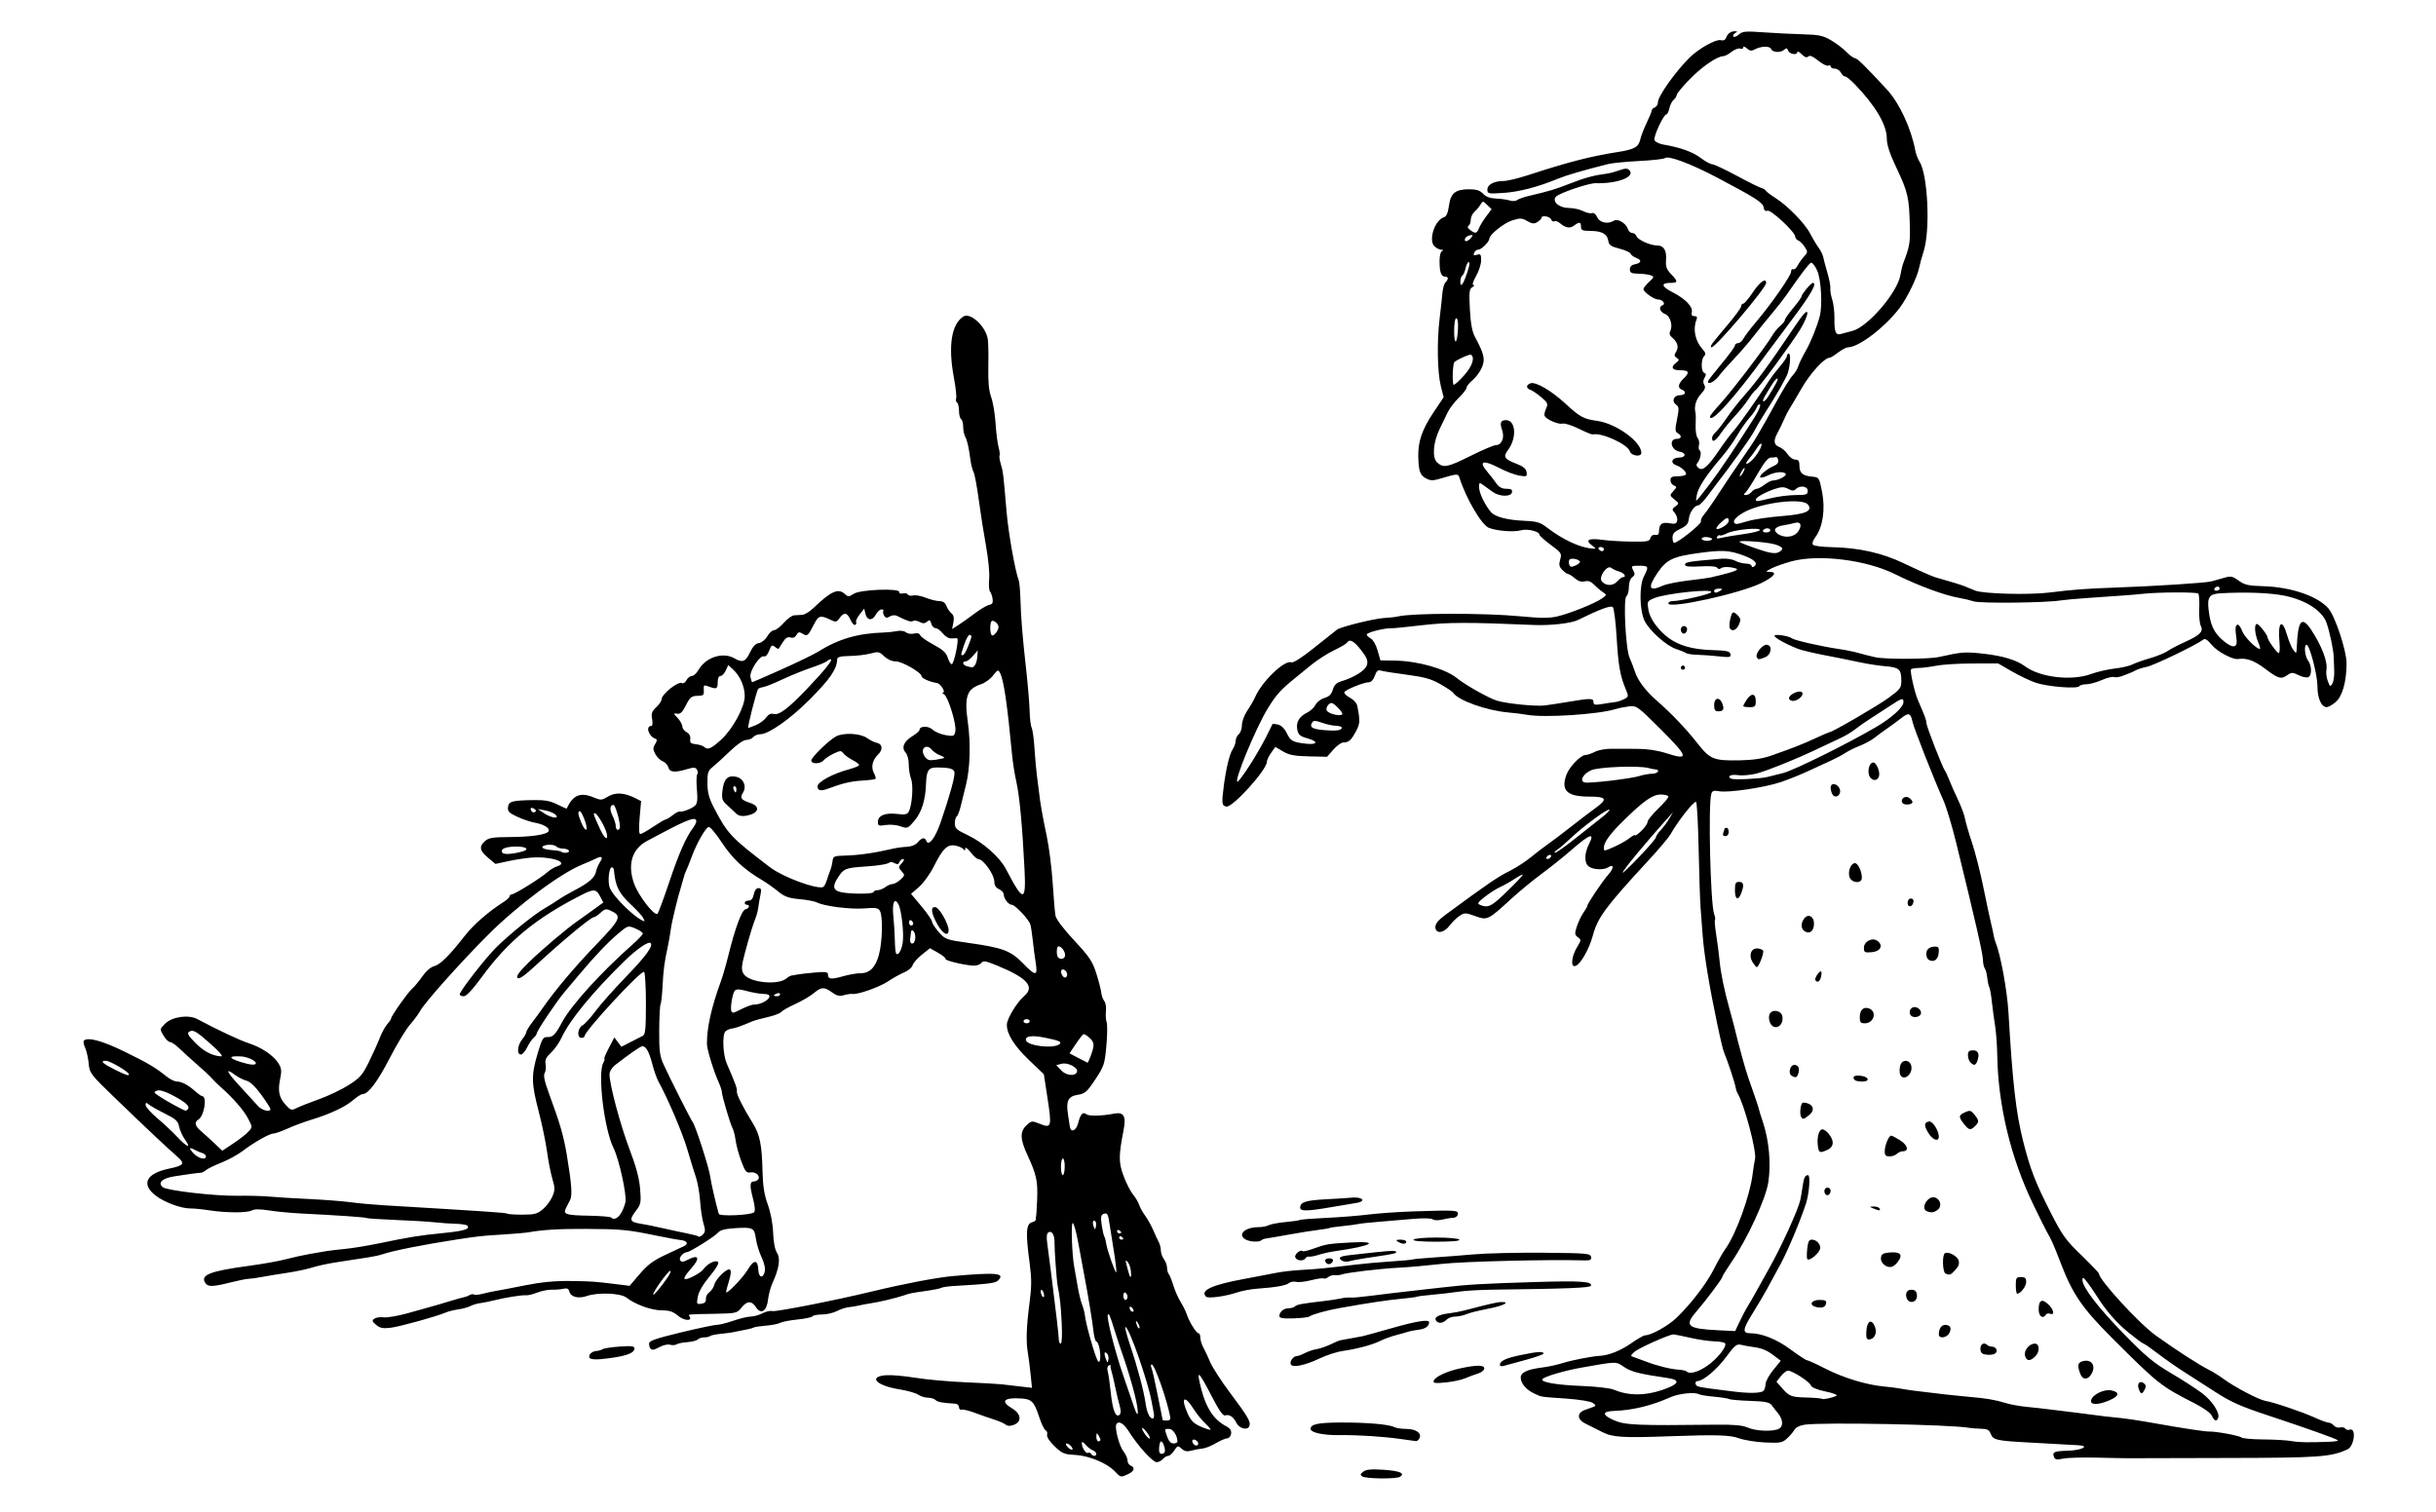 <?xml version="1.0" encoding="utf-8"?>
<!-- Created with Inkscape (http://www.inkscape.org/) -->
<svg xmlns="http://www.w3.org/2000/svg" xmlns:cc="http://creativecommons.org/ns#" xmlns:dc="http://purl.org/dc/elements/1.1/" xmlns:inkscape="http://www.inkscape.org/namespaces/inkscape" xmlns:rdf="http://www.w3.org/1999/02/22-rdf-syntax-ns#" xmlns:sodipodi="http://sodipodi.sourceforge.net/DTD/sodipodi-0.dtd" xmlns:svg="http://www.w3.org/2000/svg" height="727" id="svg2" version="1.1" viewBox="0 0 1171 727" width="1171" sodipodi:docname="illustration-limerick-196.svg" inkscape:version="0.92.4 (5da689c313, 2019-01-14)">
	<defs id="defs6"/>
	<sodipodi:namedview bordercolor="#666666" borderopacity="1" gridtolerance="10" guidetolerance="10" id="namedview4" objecttolerance="10" pagecolor="#ffffff" showgrid="false" inkscape:current-layer="svg2" inkscape:cx="591.66102" inkscape:cy="363.5" inkscape:pageopacity="0" inkscape:pageshadow="2" inkscape:window-height="1004" inkscape:window-maximized="1" inkscape:window-width="1920" inkscape:window-x="0" inkscape:window-y="0" inkscape:zoom="0.91816891"/>
	<path d="m 654.815,709.83 c -1.041,-0.688 -0.932,-1.161 0.526,-2.276 1.363,-1.042 3.832,-1.279 9.5,-0.911 7.953,0.516 10.813,1.702 8.15,3.381 -1.836,1.157 -16.365,1.003 -18.177,-0.193 z m -118.832,-2.348 c -3.749,-3.991 -12.488,-7.63 -19.145,-7.971 -5.286,-0.271 -6.302,-0.698 -9.897,-4.157 -2.434,-2.342 -3.841,-4.516 -3.585,-5.54 0.232,-0.927 -0.09,-1.882 -0.717,-2.123 -0.627,-0.241 -2.004,-3.082 -3.061,-6.315 -2.465,-7.539 -3.602,-8.702 -8.805,-9.014 -8.301,-0.497 -9.996,1.394 -4.274,4.769 4.413,2.604 4.836,6.409 0.878,7.914 -1.815,0.69 -3.031,0.657 -3.954,-0.109 -0.733,-0.608 -3.265,-1.713 -5.628,-2.456 -2.363,-0.743 -6.553,-2.203 -9.312,-3.244 -2.759,-1.041 -5.571,-1.708 -6.25,-1.482 -0.679,0.226 -1.234,-0.301 -1.234,-1.172 0,-0.871 -0.787,-1.633 -1.75,-1.693 -6.45,-0.404 -8.556,-0.797 -9.537,-1.778 C 449.101,672.501 447.44,672 446.023,672 c -1.418,0 -3.514,-0.656 -4.66,-1.458 -1.145,-0.802 -5.183,-1.952 -8.973,-2.555 -11.252,-1.791 -15.305,-6.156 -6.318,-6.806 2.429,-0.176 8.694,0.379 13.922,1.233 5.228,0.854 16.03,1.831 24.005,2.17 7.975,0.339 15.85,0.78 17.5,0.978 1.65,0.199 5.607,0.661 8.792,1.027 l 5.792,0.665 -0.65,-6.377 C 495.077,657.37 494.479,652.7 494.105,650.5 c -0.948,-5.585 -0.726,-12.362 0.787,-23.994 1.061,-8.156 1.065,-11.743 0.02,-19.5 -1.918,-14.239 -1.667,-18.575 1.116,-19.303 1.116,-0.292 1.962,-0.907 1.882,-1.367 -0.081,-0.46 -0.035,-1.061 0.103,-1.336 0.137,-0.275 0.388,-4.1 0.556,-8.5 0.333,-8.711 -0.352,-11.804 -4.699,-21.208 -3.549,-7.678 -3.653,-11.207 -0.419,-14.246 2.389,-2.245 2.553,-2.262 6.53,-0.67 5.465,2.187 5.684,1.401 3.525,-12.648 L 501.78,516.5 l -7.289,-7 C 487.514,502.8 484,497.178 484,492.716 c 0,-2.866 4.736,-10.73 8.286,-13.759 5.304,-4.525 1.621,-8.726 -12.869,-14.677 -5.732,-2.354 -6.777,-2.522 -7.77,-1.25 -0.655,0.839 -2.435,1.363 -4.147,1.222 -5.043,-0.416 -13.456,-2.514 -13.006,-3.243 0.234,-0.378 -1.351,-1.686 -3.522,-2.906 l -3.947,-2.218 -3.92,3.15 c -2.156,1.733 -4.146,4.014 -4.422,5.07 -0.276,1.056 -2.082,2.58 -4.013,3.387 -1.931,0.807 -5.459,2.77 -7.84,4.363 -4.149,2.775 -14.558,6.436 -17.11,6.018 -0.671,-0.11 -2.493,0.156 -4.05,0.592 -2.173,0.608 -3.5,0.297 -5.71,-1.337 -3.712,-2.744 -5.15,-2.681 -8.796,0.387 -1.644,1.383 -5.616,3.713 -8.827,5.177 -3.211,1.464 -6.288,3.208 -6.838,3.876 -0.55,0.668 -3.475,1.768 -6.5,2.446 -3.025,0.677 -6.4,1.617 -7.5,2.089 -5.352,2.293 -8.157,3.278 -9.817,3.447 -0.999,0.102 -2.349,0.717 -3,1.369 -1.562,1.563 -1.162,11.195 0.637,15.341 4.188,9.647 5.153,12.294 4.894,13.424 -0.297,1.297 2.842,7.591 7.651,15.338 3.389,5.46 4.399,10.441 4.681,23.077 0.158,7.094 0.816,11.266 2.523,16 1.408,3.906 2.415,9.222 2.582,13.631 0.171,4.531 0.869,8.138 1.871,9.667 1.75,2.67 1.009,7.512 -2.228,14.565 -0.873,1.903 -1.807,5.407 -2.076,7.787 -0.637,5.651 -3.394,7.443 -5.8,3.77 -2.132,-3.253 -4.309,-3.187 -7.021,0.213 -2.109,2.645 -2.515,2.736 -13.038,2.932 -13.491,0.251 -12.596,0.149 -11.856,1.345 1.437,2.326 -2.677,2.026 -5.566,-0.406 C 323.549,630.591 321.757,630 318.05,630 c -4.927,0 -12.637,-2.797 -16.935,-6.143 -2.772,-2.158 -13.708,-2.592 -18.984,-0.753 -4.018,1.401 -7.743,0.49 -8.409,-2.056 -0.389,-1.486 -1.097,-1.837 -2.869,-1.42 -1.294,0.304 -3.778,0.501 -5.519,0.437 -1.741,-0.064 -4.891,0.555 -7,1.376 -2.109,0.821 -4.509,1.414 -5.334,1.317 -1.864,-0.219 -10.175,1.088 -15.49,2.436 -2.195,0.557 -5.219,1.167 -6.72,1.357 -1.501,0.19 -3.608,0.815 -4.681,1.39 -1.073,0.574 -3.674,1.291 -5.78,1.592 -2.106,0.301 -4.729,0.944 -5.829,1.428 -4.252,1.871 -22.228,6.862 -26.675,7.407 -3.735,0.458 -5.143,0.181 -7,-1.377 -1.995,-1.674 -2.112,-2.099 -0.825,-2.999 0.825,-0.577 2.85,-0.866 4.5,-0.641 1.65,0.224 6.825,-0.661 11.5,-1.967 14.409,-4.026 16.346,-4.581 21.294,-6.1 2.637,-0.81 5.337,-1.555 6,-1.655 0.663,-0.101 1.769,-0.535 2.456,-0.964 0.688,-0.429 1.63,-0.546 2.094,-0.259 0.464,0.287 2.377,0.116 4.25,-0.379 1.873,-0.495 4.756,-1.116 6.406,-1.38 1.65,-0.263 7.95,-1.468 14,-2.678 7.62,-1.523 14.226,-2.159 21.5,-2.068 10.587,0.132 11.555,0.199 22.579,1.567 l 6.079,0.754 4.881,-5.714 c 3.797,-4.445 6.556,-6.492 12.421,-9.219 4.147,-1.928 8.163,-3.81 8.924,-4.182 2.231,-1.092 1.402,-2.582 -1.604,-2.885 -1.53,-0.154 -7.056,-1.164 -12.281,-2.245 -13.219,-2.734 -16.508,-3.045 -33,-3.123 -13.16,-0.062 -21.036,0.4 -28,1.643 -1.375,0.245 -7,0.726 -12.5,1.068 -10.167,0.633 -11.408,0.767 -22,2.392 -15.792,2.421 -30.82,5.406 -35.5,7.05 -1.375,0.483 -4.525,1.178 -7,1.545 -2.475,0.367 -5.625,0.846 -7,1.064 -1.375,0.219 -5.425,0.85 -9,1.403 -3.575,0.553 -8.525,1.643 -11,2.422 -2.475,0.779 -7.875,1.918 -12,2.531 -4.125,0.613 -9.525,1.501 -12,1.975 -2.475,0.473 -5.4,0.881 -6.5,0.906 -1.1,0.025 -4.925,0.787 -8.5,1.693 -8.715,2.209 -11.049,2.264 -12.315,0.289 -2.483,-3.871 2.247,-5.705 21.315,-8.267 6.325,-0.85 14.2,-2.264 17.5,-3.143 3.3,-0.879 8.475,-2.019 11.5,-2.533 3.025,-0.514 6.625,-1.132 8,-1.372 1.375,-0.24 5.425,-0.72 9,-1.067 3.575,-0.347 10.775,-1.522 16,-2.611 14.814,-3.089 19.719,-3.878 31,-4.989 10.11,-0.995 13.228,-1.958 11.602,-3.584 -0.421,-0.421 -2.866,-0.813 -5.433,-0.873 -2.568,-0.059 -7.144,-0.381 -10.169,-0.714 -3.025,-0.334 -11.501,-0.845 -18.834,-1.137 -7.334,-0.292 -13.634,-0.711 -14,-0.932 -0.648,-0.391 -13.541,-1.282 -31.582,-2.182 -4.904,-0.245 -11.777,-0.902 -15.273,-1.461 -4.322,-0.69 -6.969,-0.688 -8.268,0.007 -2.306,1.234 -12.318,1.198 -20.543,-0.074 -3.3,-0.51 -7.309,-0.91 -8.908,-0.888 -4.474,0.062 -12.681,-2.98 -16.842,-6.243 -7.024,-5.508 -4.466,-10.6 6.472,-12.884 7.369,-1.539 7.921,-2.419 3.775,-6.014 -4.772,-4.138 -14.088,-12.905 -29.199,-27.478 -12.344,-11.904 -12.715,-12.386 -13.153,-17.073 -0.248,-2.653 -1.018,-6.063 -1.71,-7.578 -0.692,-1.515 -0.963,-3.05 -0.601,-3.412 1.844,-1.844 8.873,0.059 19.569,5.298 11.32,5.545 14.646,7.518 20.425,12.118 1.555,1.238 3.698,2.25 4.764,2.25 2.287,0 5.338,1.638 8.85,4.75 1.397,1.238 2.833,2.25 3.192,2.25 2.578,0 1.066,9.628 -1.774,11.3 -2.091,1.231 -1.627,3.114 1.391,5.65 1.512,1.271 4.409,3.89 6.436,5.82 l 3.686,3.51 5.314,-3.53 c 2.923,-1.942 6.198,-4.509 7.278,-5.705 1.955,-2.165 1.954,-2.194 -0.309,-6.459 -2.102,-3.962 -7.533,-10.16 -13.277,-15.152 -1.308,-1.137 -3.13,-2.937 -4.049,-4 -0.919,-1.063 -4.009,-3.959 -6.866,-6.434 -2.857,-2.475 -6.703,-5.963 -8.546,-7.75 -1.843,-1.788 -3.944,-3.25 -4.668,-3.25 -0.725,0 -2.144,-1.398 -3.153,-3.107 -1.83,-3.097 -1.827,-3.116 0.729,-5.672 3.374,-3.374 11.225,-4.533 15.459,-2.281 10.093,5.367 20.399,10.209 24.716,11.611 6.267,2.036 11.906,5.822 14.299,9.602 1.554,2.455 1.689,3.655 0.864,7.684 -1.193,5.826 -0.489,8.982 2.797,12.527 2.337,2.522 2.696,2.612 5.274,1.323 1.521,-0.761 6.366,-2.672 10.766,-4.248 4.4,-1.575 10.772,-4.625 14.16,-6.777 5.394,-3.426 6.597,-4.799 9.669,-11.037 1.93,-3.918 4.289,-9.148 5.242,-11.623 0.953,-2.475 2.565,-5.429 3.581,-6.564 1.016,-1.135 1.848,-2.341 1.848,-2.679 0,-1.183 7.776,-12.274 9.994,-14.256 1.231,-1.1 3.522,-3.86 5.09,-6.134 1.673,-2.426 3.972,-4.415 5.563,-4.814 2.967,-0.745 7.286,-5.001 14.609,-14.397 4.346,-5.576 11.416,-11.763 18.851,-16.498 1.591,-1.013 2.893,-2.251 2.893,-2.75 0,-0.499 0.461,-0.908 1.025,-0.908 1.361,0 13.81,-7.739 16.975,-10.553 1.375,-1.222 3.537,-2.536 4.805,-2.92 6.173,-1.867 -2.773,-4.926 -12.305,-4.207 -2.75,0.207 -7.77,0.976 -11.156,1.709 l -6.156,1.332 -3.522,-2.931 c -4.102,-3.413 -4.483,-5.384 -1.553,-8.026 1.759,-1.586 3.728,-1.914 11.75,-1.958 10.462,-0.058 17.821,-1.127 18.814,-2.733 0.894,-1.447 -2.155,-3.401 -6.48,-4.153 -2.034,-0.353 -5.853,-1.637 -8.488,-2.851 -4.006,-1.847 -4.743,-2.605 -4.5,-4.631 0.336,-2.808 1.885,-3.237 12.29,-3.407 5.392,-0.088 8.016,0.395 11.424,2.101 2.433,1.218 4.473,2.106 4.533,1.972 2.936,-6.514 6.558,-8.017 12.917,-5.36 3.45,1.442 3.912,1.414 6.912,-0.414 3.512,-2.141 7.86,-1.894 13.062,0.741 l 2.847,1.442 -0.701,7.924 C 307.042,398.177 307.149,401 307.795,401 c 0.552,0 3.344,-1.575 6.205,-3.5 2.861,-1.925 5.545,-3.5 5.966,-3.5 0.421,0 1.921,-0.91 3.335,-2.022 1.414,-1.112 2.937,-1.923 3.385,-1.802 1.296,0.349 5.672,-1.289 7.341,-2.748 1.196,-1.046 1.407,-2.757 0.975,-7.907 -0.303,-3.615 -0.222,-6.902 0.182,-7.305 0.403,-0.403 0.337,-1.374 -0.147,-2.157 -0.727,-1.176 -1.567,-1.218 -4.824,-0.242 -5.853,1.754 -8.315,1.507 -8.943,-0.895 -0.299,-1.142 -1.504,-2.442 -2.678,-2.888 -1.174,-0.446 -2.778,-2.015 -3.565,-3.485 -1.203,-2.248 -1.218,-3.015 -0.092,-4.816 0.975,-1.561 1.025,-2.247 0.184,-2.528 C 311.777,354.092 310.164,349 313.152,349 c 0.518,0 0.664,-1.462 0.326,-3.263 -0.5,-2.666 -0.143,-3.704 1.955,-5.674 1.412,-1.326 2.567,-3.008 2.567,-3.737 0,-2.58 8.081,-9.012 9.906,-7.884 0.547,0.338 1.482,-0.298 2.079,-1.414 0.597,-1.115 1.765,-2.028 2.597,-2.028 0.831,0 2.241,-1.271 3.133,-2.825 3.551,-6.188 11.706,-8.865 17.286,-5.675 3.942,2.254 5.357,1.728 7.5,-2.786 1.38,-2.907 2.727,-4.317 4.343,-4.546 1.321,-0.187 3.066,-1.602 4,-3.244 0.911,-1.602 2.361,-2.915 3.223,-2.918 0.861,-0.003 2.96,-1.581 4.665,-3.506 1.704,-1.925 3.925,-3.568 4.934,-3.651 1.009,-0.083 2.787,-0.196 3.95,-0.25 1.163,-0.054 3.518,-1.449 5.232,-3.099 8.521,-8.2 12.041,-9.816 15.186,-6.97 1.661,1.503 1.992,1.5 4.351,-0.046 3.127,-2.049 22.265,-2.779 21.9,-0.836 -0.124,0.66 0.572,0.941 1.637,0.663 1.019,-0.267 2.129,-0.038 2.467,0.509 0.338,0.546 1.508,0.759 2.601,0.474 1.093,-0.286 3.801,0.206 6.019,1.094 2.218,0.887 5.159,1.613 6.537,1.613 1.69,0 2.788,0.745 3.376,2.291 0.479,1.26 1.574,2.874 2.433,3.587 1.104,0.917 1.378,2.215 0.934,4.436 l -0.628,3.139 2.92,-1.859 c 1.606,-1.022 5.17,-3.554 7.92,-5.625 2.75,-2.071 5.9,-3.935 7,-4.142 1.485,-0.279 1.91,-1.014 1.652,-2.852 -0.191,-1.361 -0.753,-2.971 -1.249,-3.577 -0.496,-0.606 -0.684,-3.306 -0.417,-6 0.274,-2.766 -0.384,-9.688 -1.509,-15.898 -1.097,-6.05 -2.676,-16.113 -3.51,-22.362 -0.834,-6.249 -1.943,-12.16 -2.465,-13.135 -0.522,-0.975 -1.181,-3.513 -1.465,-5.638 -0.846,-6.333 -1.576,-9.57 -2.584,-11.454 C 463.429,208.932 463,206.778 463,205.125 c 0,-1.654 -0.45,-3.285 -1,-3.625 -0.55,-0.34 -1,-2.14 -1,-4 0,-1.86 -0.43,-3.648 -0.956,-3.973 -0.526,-0.325 -0.717,-1.215 -0.424,-1.978 0.293,-0.763 -0.193,-5.256 -1.079,-9.986 -2.842,-15.167 -1.196,-25.747 4.573,-29.39 3.291,-2.078 10.52,4.488 11.688,10.618 0.284,1.49 0.417,7.434 0.296,13.209 -0.158,7.552 0.229,11.757 1.378,14.977 0.879,2.462 1.824,8.087 2.101,12.5 0.277,4.413 0.919,9.556 1.427,11.429 0.508,1.873 0.728,3.722 0.49,4.108 -0.238,0.386 0.033,2.228 0.603,4.094 1.094,3.58 1.224,4.656 2.763,22.892 0.856,10.144 4.164,28.802 5.85,33 0.331,0.825 0.708,5.1 0.837,9.5 0.27,9.226 0.913,16.995 2.855,34.5 0.762,6.875 1.461,15.391 1.552,18.926 0.091,3.534 0.535,7.134 0.986,8 0.451,0.866 1.066,5.399 1.366,10.074 0.3,4.675 0.825,10.525 1.165,13 0.341,2.475 0.774,5.894 0.962,7.597 0.612,5.542 1.693,11.726 3.743,21.403 1.107,5.225 2.39,15.35 2.852,22.5 0.462,7.15 1.067,14.248 1.345,15.773 0.302,1.66 3.903,6.414 8.973,11.848 7.266,7.787 8.771,10.019 10.605,15.727 1.175,3.659 2.266,7.863 2.422,9.343 0.157,1.48 0.816,3.33 1.464,4.111 0.648,0.781 1.008,2.945 0.8,4.809 -0.208,1.864 -0.056,4.289 0.338,5.389 0.394,1.1 0.332,6.221 -0.138,11.38 -0.802,8.808 -1.128,9.791 -5.335,16.121 -4.006,6.025 -4.905,6.808 -8.473,7.379 -4.556,0.729 -5.668,2.972 -4.646,9.373 0.329,2.061 0.716,4.647 0.859,5.747 0.426,3.272 3.059,2.291 4.025,-1.5 1.118,-4.387 2.257,-5.627 3.943,-4.29 1.272,1.009 7.357,0.879 13.349,-0.286 4.623,-0.898 5.854,1.192 4.58,7.777 -2.437,12.593 -2.446,15.621 -0.06,22.105 1.254,3.407 3.293,7.43 4.532,8.94 1.239,1.51 2.574,3.76 2.966,5 0.392,1.24 1.7,3.605 2.907,5.255 1.206,1.65 2.964,4.8 3.905,7 0.941,2.2 2.139,4.781 2.662,5.736 0.523,0.955 0.966,2.755 0.983,4 0.018,1.245 0.693,3.137 1.5,4.205 0.808,1.068 1.468,2.89 1.468,4.05 0,1.16 0.372,2.536 0.826,3.059 0.454,0.522 1.444,2.975 2.2,5.45 0.755,2.475 2.343,6.075 3.528,8 1.185,1.925 2.493,4.568 2.907,5.873 1.101,3.472 4.594,9.127 5.638,9.127 0.496,0 0.901,0.943 0.901,2.096 0,1.153 0.652,3.29 1.448,4.75 0.797,1.46 2.304,4.679 3.35,7.154 1.046,2.475 5.272,9 9.391,14.5 8.744,11.675 10.168,14.124 9.391,16.148 -0.85,2.216 -4.843,1.231 -6.216,-1.533 -1.456,-2.931 -3.381,-4.22 -5.377,-3.6 -1.081,0.335 -2.917,-2.252 -6.447,-9.086 -6.654,-12.88 -7.659,-13.529 -4.989,-3.225 2.306,8.9 6.059,14.466 11.759,17.443 2.005,1.047 2.723,2.097 2.5,3.661 -0.172,1.206 -0.998,2.2 -1.837,2.211 -0.839,0.01 -3.314,1.078 -5.5,2.373 -2.186,1.295 -5.1,2.45 -6.475,2.566 -1.375,0.116 -3.756,0.564 -5.29,0.996 -2.05,0.576 -3.289,0.333 -4.672,-0.919 -1.787,-1.617 -1.967,-1.573 -3.575,0.881 -0.931,1.421 -2.261,2.584 -2.956,2.584 -0.694,0 -1.823,0.675 -2.507,1.5 -0.685,0.825 -2.035,1.5 -3.001,1.5 -1.901,0 -9.063,-7.909 -13.356,-14.75 -2.472,-3.938 -4.86,-5.325 -5.998,-3.484 -0.936,1.515 1.363,10.428 3.339,12.939 1.109,1.41 2.017,3.418 2.017,4.461 0,1.043 0.675,2.156 1.5,2.472 2.311,0.887 1.77,2.729 -1.207,4.112 -3.553,1.65 -3.572,1.646 -6.309,-1.268 z M 527,698.969 c 0,-0.567 -0.787,-1.333 -1.75,-1.701 -0.963,-0.368 -2.523,-1.592 -3.467,-2.719 -1.068,-1.274 -1.729,-1.551 -1.75,-0.733 -0.052,2.07 1.974,5.298 2.948,4.696 0.484,-0.299 1.163,-0.087 1.509,0.472 0.817,1.322 2.51,1.312 2.51,-0.015 z m 33,-1.387 C 560,695.608 558.922,693 558.106,693 c -0.374,0 -0.783,1.35 -0.909,3 -0.161,2.115 0.219,3 1.287,3 C 559.318,699 560,698.362 560,697.582 Z M 515,695.5 c -0.685,-0.825 -1.695,-1.5 -2.245,-1.5 -0.558,0 -0.45,0.663 0.245,1.5 0.685,0.825 1.695,1.5 2.245,1.5 0.558,0 0.45,-0.663 -0.245,-1.5 z m 61,-1.441 c 0,-1.18 -1.95,-2.442 -2.667,-1.726 C 572.617,693.05 573.879,695 575.059,695 575.577,695 576,694.577 576,694.059 Z M 566,693.065 C 566,690.275 563.853,687 562.025,687 c -2.371,0 -2.33,-0.173 -0.927,3.851 0.712,2.044 1.766,3.149 3,3.149 C 565.144,694 566,693.579 566,693.065 Z M 528.985,692.25 c -0.008,-0.412 -0.452,-1.425 -0.985,-2.25 -0.784,-1.213 -0.972,-1.069 -0.985,0.75 -0.008,1.238 0.435,2.25 0.985,2.25 0.55,0 0.993,-0.338 0.985,-0.75 z m 22.129,-3.832 c -1.163,-1.478 -2.114,-2.277 -2.114,-1.775 0,1.374 3.128,5.562 3.716,4.975 0.282,-0.282 -0.439,-1.721 -1.602,-3.2 z m 28.19,-4.138 c -1.634,-1.529 -4.176,-4.692 -5.65,-7.029 -4.4,-6.979 -6.208,-5.27 -2.67,2.525 1.504,3.313 2.905,4.691 6.228,6.122 2.358,1.016 4.462,1.693 4.675,1.504 0.213,-0.189 -0.949,-1.594 -2.583,-3.122 z M 562.547,681.246 c -1.654,-8.587 -7.521,-25.214 -8.904,-25.234 -0.471,-0.007 -0.517,0.775 -0.102,1.738 0.415,0.963 1.77,6.925 3.012,13.25 1.242,6.325 2.3,11.613 2.352,11.75 0.052,0.138 0.969,0.25 2.037,0.25 1.313,0 1.833,-0.568 1.605,-1.754 z m -7.947,-1.996 c -0.307,-1.512 -0.754,-3.875 -0.993,-5.25 -1.682,-9.68 -10.897,-36 -12.604,-36 -0.391,0 0.619,3.93 2.244,8.734 3.409,10.076 6.59,21.995 7.41,27.766 0.661,4.648 1.975,7.5 3.458,7.5 0.608,0 0.811,-1.149 0.485,-2.75 z m -16.377,-3.408 c -0.546,-1.838 -1.544,-6.042 -2.217,-9.342 -0.673,-3.3 -1.471,-6.675 -1.774,-7.5 -0.302,-0.825 -0.467,-1.871 -0.366,-2.324 0.101,-0.453 -0.317,-0.515 -0.928,-0.137 -0.623,0.385 -0.823,1.627 -0.455,2.824 0.361,1.175 1.039,5.872 1.506,10.437 0.851,8.317 2.444,12.167 4.276,10.334 0.6,-0.6 0.585,-2.181 -0.043,-4.292 z m 7.182,-5.54 C 544.175,665.461 542.071,658.35 540.728,654.5 c -1.343,-3.85 -3.51,-10.375 -4.815,-14.5 -2.623,-8.29 -2.723,-8.524 -3.355,-7.892 -0.857,0.857 3.445,17.803 7.496,29.523 2.256,6.528 4.587,13.314 5.18,15.081 2.207,6.577 2.326,2.083 0.17,-6.41 z m -16.857,-21.902 C 528.196,646.53 527.523,645 527.051,645 c -0.472,0 -1.094,-2.138 -1.382,-4.75 -0.541,-4.912 -2.635,-17.649 -4.48,-27.25 -0.581,-3.025 -1.85,-9.887 -2.82,-15.25 -0.97,-5.362 -2.186,-9.75 -2.703,-9.75 -0.888,0 -0.372,15.251 0.711,21 0.259,1.375 0.966,5.425 1.571,9 0.605,3.575 1.611,7.779 2.235,9.342 0.624,1.563 1.218,3.813 1.32,5 0.325,3.788 4.862,19.841 6.217,21.994 1.086,1.726 1.588,-1.878 0.827,-5.936 z m 3.547,2.294 c -1.306,-1.306 -1.488,0.141 -0.373,2.974 0.695,1.767 0.734,1.766 1.094,-0.024 0.205,-1.021 -0.119,-2.348 -0.72,-2.95 z M 510.369,636.25 c -0.411,-8.511 -0.82,-12.295 -1.961,-18.136 -0.475,-2.429 -1.566,-17.499 -1.492,-20.614 0.087,-3.696 -1.27,-6.017 -2.922,-4.996 -0.851,0.526 -1.026,2.18 -0.566,5.378 0.636,4.43 2.548,19.671 4.592,36.618 0.531,4.4 0.968,8.787 0.973,9.75 0.004,0.963 0.422,1.75 0.927,1.75 0.529,0 0.72,-4.142 0.45,-9.75 z m 36.753,0.075 c -1.179,-2.027 -1.464,-1.378 -0.499,1.136 0.343,0.894 0.834,1.414 1.092,1.157 0.257,-0.257 -0.009,-1.289 -0.593,-2.293 z m -2.939,-7.542 c -0.718,-0.718 -1.183,-0.777 -1.183,-0.15 0,1.335 1.183,2.517 1.85,1.85 0.284,-0.284 -0.016,-1.049 -0.667,-1.7 z m -204.857,-4.243 c -0.096,-1.077 0.641,-2.529 1.636,-3.226 0.995,-0.697 2.069,-2.303 2.387,-3.568 0.726,-2.894 6.143,-8.178 7.514,-7.33 0.683,0.422 0.546,2.215 -0.408,5.359 -0.789,2.599 -1.439,5.03 -1.445,5.402 -0.026,1.617 8.23,-6.913 10.592,-10.943 2.81,-4.795 4.727,-4.61 4.95,0.478 0.155,3.538 2.201,4.118 3.019,0.856 0.422,-1.679 -0.095,-4.15 -1.488,-7.113 -1.174,-2.497 -2.407,-6.534 -2.741,-8.972 -0.715,-5.214 -1.413,-5.549 -10.343,-4.96 -4.719,0.311 -6.913,0.931 -8.005,2.262 -1.433,1.745 -13.332,9.18 -14.798,9.247 -1.798,0.082 -3.989,2.685 -3.257,3.87 0.634,1.026 1.454,0.946 4.043,-0.393 4.862,-2.514 5.608,-0.535 1.527,4.049 -3.276,3.681 -4.239,5.441 -2.977,5.441 1.806,0 7.427,-3.1 8.587,-4.736 1.925,-2.714 5.867,-4.678 7.039,-3.506 0.592,0.592 -0.909,3.161 -4.024,6.889 -3.127,3.743 -5.231,7.349 -5.679,9.735 -0.671,3.578 -0.578,3.771 1.667,3.453 1.658,-0.235 2.325,-0.93 2.204,-2.296 z M 542,623.559 c 0,-0.793 -0.45,-1.719 -1,-2.059 -0.55,-0.34 -1,0.309 -1,1.441 0,1.132 0.45,2.059 1,2.059 0.55,0 1,-0.648 1,-1.441 z M 501.6,621.4 c -0.356,-0.927 -0.872,-1.461 -1.147,-1.186 -0.275,0.275 -0.209,1.259 0.147,2.186 0.356,0.927 0.872,1.461 1.147,1.186 0.275,-0.275 0.209,-1.259 -0.147,-2.186 z m -180.72,-7.15 c 1.241,-1.788 1.83,-3.25 1.309,-3.25 -1.004,0 -8.19,9.946 -8.19,11.335 0,0.914 3.441,-3.13 6.88,-8.085 z m 222.722,-3.328 c -0.197,-1.693 -0.914,-3.605 -1.593,-4.25 -1.253,-1.189 -1.255,-1.205 0.637,5.578 0.782,2.804 1.346,2.021 0.956,-1.328 z m -7.633,-5.96 c -0.517,-3.554 -1.113,-7.362 -1.326,-8.462 -0.213,-1.1 -0.713,-4.25 -1.113,-7 -0.876,-6.035 -1.165,-6.578 -3.106,-5.833 -1.189,0.456 -1.368,1.565 -0.841,5.206 0.369,2.545 0.939,5.077 1.267,5.627 0.329,0.55 0.745,2.125 0.926,3.5 0.378,2.878 4.352,14.203 4.819,13.736 0.172,-0.172 -0.111,-3.22 -0.627,-6.774 z M 540,595.559 c 0,-0.243 -0.45,-0.719 -1,-1.059 -0.55,-0.34 -1,-0.141 -1,0.441 0,0.582 0.45,1.059 1,1.059 0.55,0 1,-0.198 1,-0.441 z m -201.815,-7.268 c -0.639,-2.085 -1.375,-6.941 -1.637,-10.791 -0.261,-3.85 -1.169,-9.025 -2.017,-11.5 -0.848,-2.475 -2.724,-8.55 -4.17,-13.5 -2.266,-7.76 -9.234,-24.131 -13.885,-32.617 -0.789,-1.44 -2.108,-5.206 -2.932,-8.369 C 312.032,505.701 310.532,503 308.818,503 c -0.858,0 -6.096,3.616 -13.068,9.02 -1.662,1.288 -2.75,3.094 -2.75,4.564 0,4.886 5.17,24.222 9.603,35.916 3.21,8.467 4.714,14.102 5.109,19.139 0.525,6.696 0.387,7.365 -2.23,10.796 -3.122,4.093 -2.686,5.117 2.518,5.917 1.925,0.296 6.65,1.254 10.5,2.13 3.85,0.876 9.216,2.029 11.924,2.562 2.708,0.534 5.156,1.203 5.44,1.487 0.284,0.284 1.184,-0.151 2,-0.966 1.224,-1.224 1.28,-2.145 0.321,-5.274 z M 539,592.559 c 0,-0.243 -0.45,-0.719 -1,-1.059 -0.55,-0.34 -1,-0.141 -1,0.441 0,0.582 0.45,1.059 1,1.059 0.55,0 1,-0.198 1,-0.441 z m -12.412,-5.304 c -1.075,-1.075 -1.646,0.431 -0.891,2.352 0.708,1.802 0.762,1.805 1.112,0.065 0.202,-1.006 0.103,-2.093 -0.22,-2.417 z m -228.178,-3.759 c 0.902,-1.377 1.914,-3.872 2.249,-5.543 0.698,-3.489 -3.072,-20.618 -5.712,-25.952 -4.517,-9.129 -7.741,-35.782 -4.957,-40.984 0.593,-1.109 0.834,-2.016 0.534,-2.016 -0.3,0 0.658,-2.3 2.127,-5.11 l 2.672,-5.11 1.699,2.252 1.699,2.252 4.389,-2.267 c 2.414,-1.247 5.064,-2.598 5.889,-3.002 1.232,-0.604 1.5,-3.366 1.5,-15.469 0,-8.104 -0.4,-14.982 -0.889,-15.284 C 308.169,466.367 281,495.726 281,498.179 c 0,0.452 -0.675,0.821 -1.5,0.821 -2.268,0 -1.882,-4.725 0.491,-5.995 1.095,-0.586 3.89,-3.639 6.211,-6.785 2.321,-3.146 9.012,-10.68 14.869,-16.742 9.451,-9.782 13.034,-14.706 11.683,-16.058 -1.021,-1.021 -6.826,2.994 -12.8,8.853 -15.286,14.994 -26.161,28.266 -29.977,36.586 -1.1,2.398 -3.396,5.664 -5.103,7.259 -2.41,2.251 -2.989,3.497 -2.593,5.571 0.281,1.47 0.075,3.378 -0.458,4.241 -0.69,1.119 -0.07,4.01 2.162,10.07 5.22,14.174 6.948,20.115 8.433,29 2.361,14.119 2.778,19.685 1.643,21.915 -0.584,1.147 -1.502,2.964 -2.041,4.038 -1.441,2.874 0.023,3.34 11.146,3.544 5.415,0.099 10.143,0.478 10.506,0.842 1.316,1.316 3.131,0.61 4.738,-1.843 z m 64.062,-0.633 c 0.627,-0.585 0.432,-2.982 -0.547,-6.743 -1.645,-6.313 -1.511,-8.12 0.599,-8.12 0.747,0 1.648,-0.47 2.003,-1.044 1.031,-1.668 -1.335,-3.713 -3.783,-3.271 -1.936,0.35 -2.541,-0.39 -4.407,-5.39 -1.19,-3.187 -2.411,-7.688 -2.715,-10.002 -0.303,-2.314 -0.99,-5.014 -1.527,-6 C 350.963,540.211 347,526.759 347,524.996 c 0,-0.656 -0.635,-2.612 -1.412,-4.345 -2.497,-5.572 -5.691,-15.885 -5.749,-18.557 -0.16,-7.469 2.131,-17.87 6.628,-30.094 0.91,-2.475 2.544,-8.1 3.631,-12.5 3.309,-13.401 6.482,-21.971 8.266,-22.323 C 360.123,436.829 360.657,435 359,435 c -0.55,0 -1,-0.45 -1,-1 0,-0.55 0.844,-1 1.875,-1 1.283,0 2.064,-0.947 2.475,-3 0.374,-1.869 1.218,-3 2.239,-3 1.321,0 1.507,0.63 0.961,3.25 -0.372,1.788 -0.82,4.375 -0.994,5.75 -0.3,2.367 -0.669,3.659 -2.219,7.75 -1.167,3.081 -4.438,14.618 -5.307,18.716 -0.613,2.894 -0.465,4.502 0.548,5.949 2.836,4.049 16.509,5.404 20.422,2.024 0.825,-0.713 1.95,-1.347 2.5,-1.411 0.55,-0.063 1.9,-0.291 3,-0.507 1.1,-0.216 4.812,-0.639 8.25,-0.941 5.001,-0.439 6.25,-0.264 6.25,0.877 0,2.37 1.484,2.571 7.118,0.964 2.96,-0.844 6.732,-1.515 8.382,-1.491 4.523,0.066 7.372,-2.764 9.02,-8.958 1.663,-6.251 1.952,-18.22 0.505,-20.924 -0.84,-1.57 -1.886,-1.748 -7.587,-1.29 -6.626,0.532 -19.356,-1.082 -22.743,-2.883 -0.993,-0.528 -4.745,-1.234 -8.338,-1.57 -5.313,-0.496 -7.236,-1.189 -10.293,-3.707 -2.068,-1.703 -5.652,-4.222 -7.966,-5.597 -8.62,-5.122 -14.018,-10.186 -19.116,-17.934 -2.865,-4.354 -5.721,-7.717 -6.346,-7.474 -1.638,0.637 -5.81,8.015 -8.147,14.408 -1.106,3.025 -2.281,5.95 -2.612,6.5 -0.33,0.55 -0.958,2.35 -1.395,4 -0.437,1.65 -0.943,3.45 -1.124,4 -1.438,4.367 -4.438,16.755 -4.843,20 -0.274,2.2 -0.939,6.025 -1.476,8.5 -1.672,7.698 -2.141,11.241 -2.555,19.278 -0.22,4.278 -0.654,8.189 -0.965,8.691 -0.31,0.502 -0.595,6.113 -0.633,12.468 -0.058,9.794 0.26,12.279 2.088,16.309 2.928,6.455 13.05,26.514 14.004,27.754 1.436,1.867 8.116,22.721 8.488,26.5 0.203,2.056 2.784,13.311 4.038,17.605 0.386,1.323 15.463,0.662 16.969,-0.743 z m -101.513,-1.482 c 1.712,-1.441 3.772,-4.197 4.578,-6.126 1.285,-3.075 1.286,-4.109 0.006,-8.419 -0.802,-2.702 -1.961,-8.608 -2.574,-13.124 -0.613,-4.516 -2.432,-13.268 -4.042,-19.449 -3.511,-13.477 -3.578,-17.302 -0.484,-27.762 2.107,-7.124 2.622,-7.988 4.706,-7.894 2.587,0.117 3.872,-1.181 7.004,-7.074 4.32,-8.128 18.767,-24.057 34.096,-37.592 2.612,-2.307 4.75,-4.61 4.75,-5.118 0,-0.508 -1.604,-1.594 -3.563,-2.413 -3.541,-1.479 -3.594,-1.464 -8.25,2.437 -4.862,4.073 -11.793,11.363 -18.686,19.655 -2.2,2.646 -5.386,6.429 -7.079,8.405 C 267.699,481.249 258,495.696 258,496.897 c 0,0.472 -0.683,1.425 -1.518,2.118 -0.835,0.693 -2.236,2.773 -3.114,4.622 -0.878,1.849 -2.219,3.362 -2.982,3.362 -2.058,0 -1.691,-4.342 0.614,-7.273 1.1,-1.398 2,-2.972 2,-3.497 0,-0.525 1.238,-2.573 2.75,-4.551 1.512,-1.978 3.875,-5.217 5.25,-7.197 5.833,-8.4 15.399,-19.729 25.739,-30.482 11.802,-12.273 12.362,-13.63 6.689,-16.215 -2.061,-0.939 -2.813,-0.773 -4.753,1.05 -1.268,1.191 -2.738,2.165 -3.268,2.165 -1.417,0 -15.352,11.582 -28.12,23.373 -5.308,4.902 -7.751,6.564 -8.518,5.797 -0.767,-0.767 0.761,-2.884 5.327,-7.382 5.911,-5.822 18.218,-16.274 23.269,-19.761 1.174,-0.81 4.499,-3.189 7.39,-5.287 l 5.257,-3.814 -1.532,-2.963 c -1.829,-3.537 -3.065,-3.65 -8.7,-0.794 -22.041,11.171 -35.499,22.226 -48.181,39.58 -4.463,6.108 -7.412,9.25 -8.68,9.25 -1.056,0 -1.92,-0.408 -1.92,-0.907 0,-1.555 12.249,-17.321 17.544,-22.582 6.241,-6.2 18.172,-15.838 23.195,-18.736 2.068,-1.193 5.11,-3.101 6.76,-4.239 1.65,-1.138 5.157,-3.187 7.794,-4.553 6.645,-3.442 9.675,-6.074 10.195,-8.858 0.244,-1.306 1.144,-3.443 2.001,-4.75 1.613,-2.462 0.749,-3.029 -2.253,-1.478 -0.955,0.494 -3.761,1.716 -6.236,2.716 -10.613,4.288 -31.308,19.734 -45.478,33.943 -13.326,13.363 -30.467,32.578 -32.511,36.445 -0.727,1.375 -2.939,4.361 -4.916,6.635 C 195.118,494.91 190.8,502.02 187.5,508.436 181.594,519.918 177.063,526 174.416,526 c -0.741,0 -2.843,1.314 -4.673,2.92 -3.683,3.234 -11.106,6.711 -20.244,9.485 -3.3,1.002 -8.372,2.895 -11.272,4.208 -2.9,1.313 -5.97,2.387 -6.822,2.387 -1.862,0 -9.353,4.266 -14.995,8.54 -2.249,1.703 -6.749,4.151 -10,5.439 -3.251,1.288 -6.586,2.913 -7.411,3.61 -0.825,0.698 -1.95,1.266 -2.5,1.263 -1.03,-0.005 -7.786,0.913 -12.888,1.75 -5.722,0.94 -7.916,3.07 -5.352,5.198 1.944,1.613 25.124,4.28 35.74,4.112 5.225,-0.083 12.2,0.098 15.5,0.402 3.3,0.304 11.85,0.827 19,1.162 7.15,0.335 16.15,1.029 20,1.541 3.85,0.513 10.825,1.16 15.5,1.438 48.995,2.917 59.412,3.622 59.838,4.049 0.272,0.272 3.536,0.495 7.252,0.495 5.83,0 7.183,-0.359 9.87,-2.62 z M 511.819,561 c 0.03,-2.2 -0.367,-4 -0.882,-4 -0.516,0 -0.937,1.8 -0.937,4 0,2.2 0.397,4 0.882,4 0.485,0 0.907,-1.8 0.937,-4 z M 99,555.969 c 0,-0.567 -0.787,-1.275 -1.75,-1.573 -0.963,-0.298 -2.531,-0.959 -3.486,-1.469 C 90.812,551.352 90.55,551.892 93,554.5 c 2.356,2.508 6,3.4 6,1.469 z m -10.082,-8.083 c -1.22,-1.713 -2.493,-4.526 -2.829,-6.25 -0.512,-2.626 -1.615,-3.636 -6.796,-6.218 -3.401,-1.695 -6.884,-3.663 -7.739,-4.372 C 70.261,529.972 70,530.018 70,531.32 c 0,0.861 2.561,3.728 5.691,6.372 3.13,2.644 7.474,6.72 9.654,9.058 4.623,4.957 6.784,5.644 3.574,1.135 z m 1.532,-14.805 c 0.828,-1.34 -1.515,-3.346 -7.677,-6.572 -3.489,-1.827 -6.102,-2.596 -7.28,-2.144 -1.699,0.652 -1.658,0.831 0.534,2.367 3.104,2.174 12.278,7.227 13.164,7.25 0.38,0.01 0.947,-0.396 1.259,-0.901 z M 130,533.2 c 0,-0.44 -1.988,-3.532 -4.418,-6.871 -2.827,-3.886 -5.383,-6.313 -7.1,-6.744 -1.476,-0.37 -3.982,-1.634 -5.57,-2.808 -5.064,-3.744 -3.993,-1.435 2.665,5.75 3.555,3.836 7.351,7.986 8.436,9.224 1.881,2.145 5.986,3.139 5.986,1.45 z M 62,516.548 C 62,515.37 52.872,510 50.87,510 c -3.004,0 -1.614,1.321 4.668,4.435 C 60.517,516.903 62,517.388 62,516.548 Z m 455.735,-1.234 c 0.645,-1.967 -4.388,-4.618 -7.354,-3.873 l -2.634,0.661 2.344,2.495 c 2.434,2.59 6.893,3.009 7.644,0.717 z M 123,511.169 c 0,-1.183 -4.051,-3.056 -7,-3.237 -6.328,-0.388 -6.399,0.768 -0.168,2.713 4.549,1.42 7.168,1.612 7.168,0.524 z m 401.017,-2.713 c 2.212,-5.818 2.191,-7.184 -0.142,-9.358 -1.257,-1.171 -2.616,-2.009 -3.022,-1.863 -0.405,0.146 -2.084,2.277 -3.731,4.737 l -2.995,4.471 4.186,2.203 c 2.302,1.212 4.31,2.237 4.461,2.279 0.151,0.042 0.71,-1.069 1.242,-2.468 z m -422.196,-6.037 c -7.491,-6.685 -8.978,-7.558 -10.871,-6.388 -1.153,0.712 -0.571,1.779 2.896,5.312 4.049,4.126 8.2,6.313 12.442,6.555 1.114,0.064 -0.568,-2 -4.467,-5.479 z m 407.516,-0.435 c 1.198,-1.085 -0.067,-1.643 -6.941,-3.063 -6.344,-1.31 -9.855,-0.8 -9.149,1.33 0.896,2.702 13.518,4.062 16.089,1.733 z M 495,491 c 0,-0.55 -0.675,-1 -1.5,-1 -0.825,0 -1.5,0.45 -1.5,1 0,0.55 0.675,1 1.5,1 0.825,0 1.5,-0.45 1.5,-1 z m -138.236,-6 c 2.277,-1.1 4.769,-2 5.539,-2 5.4,0 10.641,-4.891 5.448,-5.083 -2.859,-0.106 -5.305,-0.531 -9.97,-1.734 -2.625,-0.677 -3.983,-0.624 -4.613,0.179 -1.181,1.506 -2.32,9.151 -1.487,9.984 0.827,0.827 0.293,0.969 5.084,-1.346 z M 375,478.031 c 0,-0.533 -0.675,-0.71 -1.5,-0.393 -0.825,0.317 -1.5,0.752 -1.5,0.969 0,0.216 0.675,0.393 1.5,0.393 0.825,0 1.5,-0.436 1.5,-0.969 z m 138,-9.472 c 0,-1.593 -1.814,-3.078 -2.69,-2.202 C 509.487,467.179 510.771,470 511.969,470 512.536,470 513,469.352 513,468.559 Z M 497.855,462.75 c -0.466,-2.888 -1.099,-7.725 -1.408,-10.75 -0.309,-3.025 -0.821,-6.4 -1.139,-7.5 -0.698,-2.419 -7.357,-9.498 -8.936,-9.499 -1.54,-0.001 -3.839,-2.914 -3.857,-4.886 -0.008,-0.888 -1.028,-2.059 -2.265,-2.602 -1.471,-0.645 -2.252,-1.857 -2.257,-3.5 C 477.984,420.436 472.684,413 470.144,413 c -0.549,0 -2.152,-1.462 -3.56,-3.25 -1.529,-1.941 -2.572,-2.646 -2.588,-1.75 -0.018,0.996 -0.273,1.122 -0.761,0.376 -0.404,-0.618 -2.097,-1.42 -3.763,-1.781 -3.967,-0.86 -6.186,1.228 -10.56,9.931 -1.856,3.693 -5.084,8.178 -7.175,9.968 l -3.802,3.254 5.032,6.023 c 2.768,3.312 5.049,6.632 5.07,7.376 0.021,0.744 1.483,2.994 3.25,4.998 3.124,3.545 3.533,3.69 14.91,5.293 15.807,2.227 19.723,3.709 25.475,9.639 6.233,6.425 7.262,6.371 6.182,-0.326 z m -47.269,-18.376 c -3.06,-5.476 -3.386,-8.669 -0.835,-8.197 1.874,0.346 6.25,8.073 6.25,11.035 0,3.3 -2.806,1.83 -5.415,-2.838 z M 512,459.2 c 0,-1.855 -1.787,-4.2 -3.2,-4.2 -0.965,0 -1.075,4.392 -0.133,5.333 C 509.983,461.65 512,460.965 512,459.2 Z m -78.069,-5.899 c 0.712,-4.282 -0.553,-15.728 -2.048,-18.521 -1.887,-3.527 -3.11,-0.739 -2.453,5.593 0.35,3.37 0.675,8.602 0.722,11.627 0.048,3.025 0.309,5.877 0.58,6.337 0.88,1.492 2.55,-1.139 3.198,-5.036 z M 440,450.5 c 0,-2.651 -1.928,-4.519 -2.125,-2.059 -0.069,0.857 -0.21,2.122 -0.315,2.809 -0.277,1.822 0.439,2.869 1.509,2.207 C 439.581,453.141 440,451.81 440,450.5 Z m -1,-6.441 c 0,-0.518 -0.45,-1.219 -1,-1.559 -0.55,-0.34 -1,0.084 -1,0.941 0,0.857 0.45,1.559 1,1.559 0.55,0 1,-0.423 1,-0.941 z M 309.132,441.25 c -0.516,-0.963 -3.01,-3.69 -5.541,-6.06 -6.179,-5.787 -7.745,-8.917 -8.477,-16.94 -0.063,-0.688 -0.505,-1.25 -0.983,-1.25 -1.399,0 -2.118,6.899 -1.024,9.82 1.653,4.414 12.893,15.275 16.679,16.116 0.157,0.035 -0.137,-0.724 -0.653,-1.687 z m 12.442,-16.75 c 4.804,-14.319 8.066,-21.741 11.738,-26.708 1.293,-1.748 1.719,-3.154 1.131,-3.73 -1.234,-1.209 -6.103,0.929 -23.494,10.314 -7.203,3.887 -9.416,11.332 -6.106,20.544 2.081,5.792 9.861,15.783 11.218,14.407 0.449,-0.455 2.93,-7.128 5.513,-14.828 z M 420,428.821 C 420,428.37 420.814,428 421.809,428 c 0.995,0 2.682,-0.661 3.75,-1.468 1.068,-0.807 2.644,-1.482 3.503,-1.5 0.859,-0.018 2.576,-0.977 3.815,-2.131 2.142,-1.995 2.168,-2.194 0.534,-4 -1.628,-1.799 -1.623,-2.007 0.09,-3.901 1.079,-1.192 1.331,-2 0.624,-2 -0.652,0 -1.442,0.667 -1.755,1.482 -0.413,1.077 -1.051,1.223 -2.337,0.535 -0.973,-0.521 -1.992,-0.723 -2.265,-0.45 -0.868,0.868 -5.072,1.599 -11.767,2.047 -9.579,0.641 -10.363,0.955 -13.205,5.297 -3.183,4.861 -2.213,6.794 3.705,7.389 6.5,0.653 13.5,0.405 13.5,-0.478 z M 492.483,417.75 c -1.054,-20.796 -2.377,-34.967 -3.898,-41.75 -0.802,-3.575 -1.733,-9.425 -2.07,-13 -2.298,-24.393 -3.991,-35.973 -5.76,-39.394 -0.912,-1.763 -1.145,-1.682 -3.383,1.178 -1.322,1.689 -3.917,3.571 -5.767,4.181 -6.891,2.274 -8.119,5.869 -6.33,18.535 1.382,9.783 1.039,21.836 -0.839,29.5 -0.876,3.575 -2.069,8.424 -2.652,10.776 -0.582,2.352 -1.447,4.516 -1.922,4.809 -0.475,0.293 -0.863,1.774 -0.863,3.29 0,2.403 0.803,3.134 6.25,5.688 7.187,3.37 15.352,10.59 18.236,16.126 8.492,16.3 9.821,16.309 8.998,0.061 z m -95.1,5.668 c 0.486,-1.605 1.255,-3.818 1.708,-4.918 0.454,-1.1 0.956,-3.125 1.116,-4.5 0.269,-2.309 0.712,-2.51 5.792,-2.637 6.785,-0.169 14.293,-1.238 23,-3.277 1.925,-0.451 5.075,-0.884 7,-0.963 2.135,-0.088 4.147,-0.92 5.16,-2.134 1.898,-2.274 3.467,-2.555 4.128,-0.739 1.047,2.877 4.264,-1.261 6.873,-8.839 4.435,-12.885 7.016,-22.252 6.653,-24.141 -0.329,-1.708 -2.466,-2.264 -8.712,-2.267 -3.766,-10e-4 -4.743,1.527 -4.944,7.727 -0.26,8.05 -2.125,13.895 -5.788,18.135 -3.016,3.491 -3.254,3.579 -6.506,2.403 -1.873,-0.677 -5.043,-0.95 -7.119,-0.613 C 422.416,397.194 422,397.029 422,395.166 c 0,-3.034 3.505,-4.503 9.15,-3.835 3.916,0.464 4.999,0.25 5.715,-1.13 1.623,-3.123 2.283,-12.684 1.089,-15.76 -0.628,-1.618 -1.126,-4.736 -1.107,-6.928 0.019,-2.221 -0.644,-4.736 -1.496,-5.678 -2.132,-2.356 -0.928,-5.314 3.201,-7.867 1.897,-1.172 3.448,-2.514 3.448,-2.982 0,-1.998 4.227,-2.122 6.335,-0.186 1.191,1.094 4.019,2.291 6.286,2.66 3.876,0.632 4.151,0.515 4.623,-1.956 0.607,-3.175 -3.405,-16.36 -5.354,-17.594 -0.765,-0.484 -1.067,-0.887 -0.672,-0.896 1.658,-0.035 -1.056,-4.368 -2.914,-4.651 C 446.919,327.848 443,326.106 443,325.119 443,323.364 433.681,318 430.633,318 c -1.847,0 -4.02,-0.954 -5.582,-2.45 -2.339,-2.241 -2.899,-2.357 -6.555,-1.356 -2.198,0.602 -6.697,1.142 -9.997,1.2 -4.591,0.081 -6.014,0.458 -6.059,1.606 -0.188,4.763 -3.339,9.374 -13.155,19.253 C 380.006,345.592 369.494,353 365.522,353 c -1.252,0 -2.791,0.619 -3.418,1.375 -0.628,0.756 -2.145,1.379 -3.372,1.384 -1.332,0.005 -4.474,2.172 -7.796,5.375 -3.06,2.951 -6.773,6.344 -8.25,7.54 -2.376,1.924 -2.678,2.845 -2.621,8 0.051,4.522 0.778,7.191 3.25,11.924 6.459,12.368 8.134,14.138 26.87,28.402 5.985,4.557 21.444,10.39 25.315,9.553 0.55,-0.119 1.398,-1.53 1.884,-3.135 z m -43.532,-32.303 c -0.907,-0.888 -2.867,-2.721 -4.357,-4.073 -2.363,-2.145 -2.645,-3.017 -2.213,-6.853 0.642,-5.692 2.529,-7.609 6.608,-6.713 3.573,0.785 5.167,4.602 3.222,7.716 -1.531,2.451 -0.854,3.409 3.402,4.813 5.364,1.77 4.267,5.161 -2.014,6.22 -1.972,0.333 -3.565,-0.047 -4.649,-1.109 z M 354,379.5 c 0,-0.825 -0.436,-1.5 -0.969,-1.5 -0.533,0 -0.71,0.675 -0.393,1.5 0.317,0.825 0.752,1.5 0.969,1.5 0.216,0 0.393,-0.675 0.393,-1.5 z m 39,-1.424 c 0,-2.164 7.257,-6.082 15.25,-8.234 2.612,-0.703 4.75,-1.619 4.75,-2.035 0,-0.416 -1.462,-1.512 -3.25,-2.435 -1.788,-0.924 -3.752,-2.365 -4.366,-3.203 -0.996,-1.36 -1.492,-1.345 -4.612,0.135 -1.923,0.912 -4.063,2.342 -4.756,3.177 -1.572,1.895 -6.015,2.009 -6.015,0.155 0,-1.538 8.408,-9.714 11.924,-11.596 3.555,-1.903 11.657,-1.474 14.841,0.785 1.504,1.067 3.629,2.111 4.723,2.319 2.699,0.513 3.045,3.272 0.691,5.514 -2.78,2.649 -3.611,6.167 -2.117,8.959 0.7,1.309 1.06,2.593 0.799,2.854 -0.261,0.261 -3.149,0.633 -6.418,0.827 -5.378,0.319 -9.639,1.323 -16.241,3.83 C 394.612,380.491 393,380.166 393,378.076 Z m -141.75,31.269 c 3.456,-0.948 1.657,-2.345 -3,-2.33 -5.239,0.017 -7.886,1.147 -6.8,2.904 0.652,1.055 4.735,0.816 9.8,-0.574 z M 273.5,409 c -0.34,-0.55 -1.626,-1 -2.859,-1 -1.233,0 -2.726,-0.485 -3.319,-1.078 -1.294,-1.294 -6.922,-0.83 -6.586,0.543 0.13,0.531 2.115,1.091 4.411,1.245 2.297,0.154 4.403,0.507 4.681,0.785 0.954,0.954 4.29,0.505 3.672,-0.495 z m 18.1,-8.457 C 290.79,397.316 287.04,391 285.933,391 c -0.898,0 -0.703,0.582 2.587,7.75 2.119,4.616 4.074,5.754 3.08,1.793 z M 281.134,394.5 c -0.89,-2.475 -1.959,-4.5 -2.376,-4.5 -1.132,0 -0.924,1.667 0.691,5.532 2.134,5.107 3.575,4.224 1.685,-1.032 z M 298,397.443 C 298,394.594 295.775,387 294.94,387 c -1.785,0 -1.999,2.177 -0.507,5.166 0.862,1.728 1.567,3.972 1.567,4.987 0,1.016 0.45,1.846 1,1.846 0.55,0 1,-0.701 1,-1.557 z m -31.036,-5.815 C 266.159,390.872 263.925,389.969 262,389.62 l -3.5,-0.635 3,2.001 c 3.581,2.388 7.864,2.891 5.464,0.642 z m -10.079,-2.698 c -1.605,-0.992 -2.335,-0.466 -1.417,1.02 0.368,0.596 1.136,0.794 1.707,0.442 0.672,-0.415 0.57,-0.931 -0.29,-1.462 z m 197.003,-24.543 c 0.214,-0.182 -0.705,-0.746 -2.041,-1.254 -1.336,-0.508 -3.029,-1.646 -3.761,-2.528 -2.898,-3.492 -6.122,-0.528 -3.5,3.216 1.165,1.664 2.141,1.941 5.175,1.473 2.056,-0.317 3.914,-0.726 4.127,-0.907 z m -107.208,-8.787 C 352.255,350.526 358,339.924 358,334.708 c 0,-4.498 -2.176,-9.599 -5.372,-12.594 l -2.547,-2.386 -1.201,2.636 C 348.219,323.814 347.076,325 346.339,325 345.518,325 345,326.16 345,328 c 0,3.244 -0.549,3.502 -4.366,2.051 -2.298,-0.874 -2.482,-0.735 -2.315,1.75 0.162,2.407 -0.172,2.705 -3.079,2.758 -2.832,0.051 -3.554,0.642 -5.5,4.5 -1.697,3.365 -2.725,4.358 -4.24,4.097 -1.903,-0.328 -1.891,-0.228 0.25,2.064 1.238,1.325 2.25,3.152 2.25,4.059 0,0.908 0.923,2.145 2.052,2.749 1.307,0.699 1.942,1.892 1.75,3.285 -0.245,1.775 0.263,2.248 2.698,2.514 1.65,0.18 3.428,0.742 3.95,1.25 1.714,1.665 3.33,0.982 8.231,-3.477 z m 16.721,-6.994 c 1.835,-0.767 4.043,-2.402 4.905,-3.633 1.053,-1.503 2.229,-2.066 3.581,-1.712 2.655,0.694 6.854,-2.462 16.002,-12.031 C 396.297,322.434 400.662,317 399.319,317 c -0.505,0 -1.346,0.415 -1.869,0.921 -0.522,0.507 -3.873,1.899 -7.446,3.093 -3.573,1.195 -9.784,3.712 -13.802,5.593 -4.019,1.881 -8.171,3.553 -9.228,3.714 -1.057,0.161 -2.183,0.554 -2.502,0.873 C 363.744,331.923 359.126,350 359.667,350 c 0.218,0 1.899,-0.627 3.734,-1.394 z m 12.332,-26.768 c 7.572,-3.389 15.348,-7.153 17.281,-8.364 10.018,-6.275 19.28,-8.991 31.986,-9.379 1.925,-0.059 4.756,-0.369 6.291,-0.689 1.567,-0.327 3.425,-0.056 4.237,0.617 0.795,0.66 2.53,0.928 3.855,0.596 1.585,-0.398 2.592,-0.127 2.945,0.794 0.295,0.769 3.178,2.806 6.407,4.527 4.434,2.363 6.102,3.878 6.818,6.189 0.521,1.683 1.394,3.13 1.939,3.216 1.05,0.164 3.663,-12.266 2.618,-12.455 -0.336,-0.061 -1.57,-0.036 -2.744,0.056 -1.239,0.097 -2.976,-0.904 -4.144,-2.389 C 452.117,303.15 450.542,302 449.723,302 c -0.819,0 -1.744,-0.974 -2.055,-2.164 -0.467,-1.787 -0.825,-1.949 -2.053,-0.931 -1.118,0.928 -2.004,0.957 -3.571,0.118 -1.147,-0.614 -2.568,-0.817 -3.159,-0.451 -0.954,0.589 -2.666,0.037 -7.879,-2.543 -0.822,-0.407 -2.298,-0.242 -3.281,0.366 -1.375,0.851 -1.994,0.772 -2.689,-0.347 -0.497,-0.799 -0.682,-1.811 -0.41,-2.25 C 424.896,293.359 424.493,293 423.728,293 c -0.765,0 -2.001,1.142 -2.748,2.537 -1.649,3.081 -4.184,2.837 -4.967,-0.479 l -0.574,-2.432 -2.206,2.805 c -1.213,1.543 -1.98,3.171 -1.703,3.618 0.276,0.447 0.084,1.072 -0.427,1.388 -0.511,0.316 -1.529,-0.778 -2.26,-2.431 -1.576,-3.561 -3.166,-3.81 -5.258,-0.822 -1.297,1.851 -1.876,2.013 -3.807,1.063 -5.275,-2.596 -6.233,-2.421 -8.255,1.508 -3.114,6.051 -3.423,6.322 -5.664,4.951 -1.64,-1.003 -2.141,-0.905 -2.989,0.589 -0.657,1.157 -1.683,1.583 -2.889,1.2 -1.336,-0.424 -2.371,0.207 -3.623,2.206 -0.964,1.54 -1.878,2.976 -2.031,3.192 -0.153,0.216 -0.978,-0.188 -1.834,-0.898 -1.332,-1.105 -1.727,-0.836 -2.751,1.877 -0.675,1.789 -1.729,2.964 -2.42,2.699 -1.976,-0.758 -7.122,7.029 -6.566,9.936 0.262,1.371 0.642,2.493 0.843,2.493 0.202,0 6.562,-2.773 14.133,-6.162 z m 92.963,-2.088 c 0.518,-0.688 1.024,-2.558 1.124,-4.158 l 0.183,-2.908 -2.284,2.658 C 466.464,316.804 464.888,318 464.218,318 c -1.862,0 -1.449,1.793 0.532,2.311 2.875,0.751 2.968,0.738 3.946,-0.561 z m -3.418,-8.777 c 2.027,-5.16 2.058,-5.36 0.906,-5.744 -0.531,-0.177 -1.69,1.804 -2.575,4.403 -1.878,5.513 -1.858,5.369 -0.762,5.369 0.467,0 1.56,-1.812 2.43,-4.027 z M 480,301.431 c 0,-1.548 -2.494,-3.604 -3.342,-2.756 -0.886,0.886 -0.839,5.81 0.065,6.714 0.819,0.819 3.277,-2.15 3.277,-3.958 z m 507.363,399.073 c -0.915,-2.385 0.069,-2.828 6.678,-3.013 6.754,-0.188 10.84,-2.386 4.909,-2.64 -1.897,-0.081 -5.475,-0.279 -7.95,-0.44 -2.475,-0.161 -9.45,-0.549 -15.5,-0.863 -15.608,-0.81 -17.421,-1.212 -18.52,-4.102 -0.751,-1.975 -1.657,-2.461 -4.705,-2.523 -2.076,-0.042 -4.669,-0.243 -5.761,-0.446 -8.355,-1.555 -69.979,-2.735 -78.908,-1.511 -2.392,0.328 -4.321,1.278 -5,2.462 -0.608,1.061 -2.231,2.951 -3.606,4.201 -2.252,2.047 -3.294,2.235 -10.5,1.9 -4.4,-0.205 -10.025,-1.107 -12.5,-2.004 -4.448,-1.613 -10.912,-1.802 -33.5,-0.982 -22.518,0.817 -27.365,0.512 -32.295,-2.038 -2.588,-1.338 -6.167,-3.13 -7.955,-3.982 -4.129,-1.968 -4.372,-5.162 -0.5,-6.577 1.512,-0.553 3.425,-1.249 4.25,-1.547 1.269,-0.458 1.224,-0.745 -0.296,-1.864 -1.043,-0.768 -6.494,-1.655 -13,-2.117 -12.852,-0.911 -11.351,-0.671 -15.204,-2.432 -3.784,-1.73 -6.449,-4.862 -6.478,-7.615 -0.026,-2.51 3.132,-3.99 10.478,-4.907 2.75,-0.343 7.151,-1.304 9.78,-2.135 4.338,-1.371 13.953,-3.242 17.72,-3.448 4.373,-0.239 10.08,-2.512 15.03,-5.984 3.056,-2.144 6.124,-3.898 6.818,-3.898 2.891,0 10.949,-4.484 15.008,-8.35 6.87,-6.545 14.632,-16.687 18.142,-23.705 1.773,-3.544 4.198,-7.794 5.389,-9.444 5.09,-7.049 11.841,-25.586 13.11,-36 0.335,-2.75 0.854,-5.989 1.152,-7.198 0.896,-3.633 -5.212,-26.601 -8.453,-31.782 -0.351,-0.561 -0.776,-1.907 -0.944,-2.993 -0.304,-1.955 -3.68,-12.172 -5.296,-16.026 -0.737,-1.759 -1.443,-4.658 -3.53,-14.5 -3.663,-17.277 -6.26,-33.032 -6.922,-42 -0.305,-4.125 -0.766,-10.2 -1.024,-13.5 -0.259,-3.3 -0.682,-16.125 -0.941,-28.5 -0.259,-12.375 -0.823,-22.5 -1.254,-22.5 -1.412,-1.1e-4 -8.728,9.329 -12.284,15.664 -0.825,1.47 -5.582,7.097 -10.571,12.504 -20.719,22.456 -24.356,27.369 -26.746,36.13 -1.785,6.542 -5.813,13.654 -8.266,14.596 -2.556,0.981 -2.085,-4.505 0.79,-9.199 1.915,-3.127 1.93,-3.374 0.276,-4.583 -1.551,-1.134 -1.605,-1.721 -0.477,-5.195 0.699,-2.154 2.109,-5.111 3.133,-6.571 1.024,-1.46 1.861,-2.914 1.861,-3.231 0,-1.073 7.043,-11.595 10.065,-15.036 2.909,-3.313 2.843,-5.398 -0.113,-3.528 -2.115,1.338 -7.178,1.094 -9.202,-0.443 -2.285,-1.734 -2.226,-6.252 0.142,-10.897 2.842,-5.574 0.414,-4.791 -8.11,2.617 -4.005,3.48 -10.686,8.837 -14.847,11.903 -4.161,3.066 -10.765,8.511 -14.677,12.101 -11.017,10.11 -11.264,10.227 -17.162,8.106 -4.627,-1.664 -5.091,-1.67 -7.489,-0.099 -1.406,0.921 -3.552,3.022 -4.769,4.668 -2.77,3.746 -6.837,4.154 -6.837,0.686 0,-1.592 1.453,-3.375 4.686,-5.75 21.232,-15.597 25.103,-18.239 31.218,-21.305 2.973,-1.491 7.473,-4.411 10,-6.489 2.527,-2.078 6.17,-4.867 8.095,-6.198 1.925,-1.331 6.94,-5.127 11.144,-8.435 4.204,-3.308 9.492,-7.339 11.75,-8.957 6.078,-4.355 5.445,-5.558 -2.929,-5.558 -10.78,0 -13.812,-2.971 -10.903,-10.685 1.379,-3.658 6.857,-9.315 9.021,-9.315 0.929,0 2.978,-0.683 4.554,-1.517 1.575,-0.834 5.114,-1.503 7.864,-1.485 2.75,0.017 8.374,0.035 12.499,0.039 4.945,0.005 9.799,0.749 14.252,2.183 10.835,3.49 10.403,1.729 -2.81,-11.46 -11.179,-11.159 -11.746,-11.572 -15.276,-11.151 -2.016,0.241 -5.016,0.848 -6.666,1.349 -8.44,2.565 -34.364,4.214 -42.5,2.703 -1.925,-0.358 -5.975,-0.861 -9,-1.119 -10.37,-0.884 -24.218,-5.851 -26.469,-9.493 -0.315,-0.51 -3.06,-2.35 -6.099,-4.089 -4.426,-2.533 -7.651,-3.441 -16.198,-4.564 -5.87,-0.771 -11.485,-1.66 -12.478,-1.975 -1.358,-0.431 -2.072,0.19 -2.878,2.502 -0.613,1.76 -1.779,3.076 -2.724,3.076 -2.544,10e-4 -11.532,3.638 -11.928,4.826 -0.194,0.581 1.02,1.766 2.697,2.633 1.677,0.867 3.251,2.581 3.498,3.809 1.453,7.228 1.385,8.627 -0.597,12.345 -2.302,4.317 -3.475,5.349 -6.103,5.372 -0.979,0.008 -3.135,1.558 -4.79,3.443 l -3.01,3.428 -8.737,-0.197 c -6.938,-0.157 -9.497,-0.646 -12.429,-2.376 l -3.692,-2.178 -2.031,2.852 C 609.914,363.525 609,365.454 609,366.243 c 0,3.851 -16.372,21.99 -19.45,21.55 -2.207,-0.316 -2.366,-1.529 -1.286,-9.793 1.118,-8.553 2.763,-15.391 4.247,-17.656 0.819,-1.25 1.49,-3.134 1.49,-4.186 0,-1.052 0.675,-2.473 1.5,-3.158 0.825,-0.685 1.5,-2.66 1.5,-4.39 0,-1.73 1.156,-4.846 2.568,-6.925 1.412,-2.079 3.1,-4.996 3.75,-6.482 3.319,-7.59 14.141,-18.008 17.405,-16.756 0.978,0.375 5.027,-2.21 11.156,-7.123 5.292,-4.241 10.167,-8.116 10.835,-8.611 1.885,-1.396 18.306,-5.416 22.909,-5.608 2.268,-0.095 5.193,-0.431 6.5,-0.747 6.705,-1.623 41.847,-1.666 58.387,-0.071 9.95,0.959 14.184,0.984 18,0.104 6.086,-1.403 18.321,-6.322 21.592,-8.68 2.329,-1.679 2.342,-1.764 0.462,-2.97 -1.065,-0.683 -2.934,-2.273 -4.155,-3.534 -1.586,-1.639 -2.898,-2.123 -4.599,-1.696 -1.611,0.404 -3.145,-0.066 -4.748,-1.457 C 755.76,276.924 754.313,276 753.847,276 c -0.466,0 -1.723,-0.876 -2.793,-1.946 -1.568,-1.568 -1.775,-2.541 -1.065,-5.017 0.836,-2.916 0.607,-3.273 -4.554,-7.086 C 742.446,259.744 740,257.545 740,257.066 c 0,-1.583 -5.828,-2.976 -8.839,-2.112 -3.353,0.962 -11.429,0.361 -15.396,-1.146 -3.516,-1.335 -11.058,-14.17 -14.204,-24.172 -0.621,-1.974 -1.049,-1.951 -9.265,0.499 -3.459,1.032 -4.659,1.01 -6.777,-0.124 -2.91,-1.557 -3.587,-3.468 -3.743,-10.555 -0.158,-7.198 1.85,-13.002 7.34,-21.213 l 4.853,-7.258 -1.328,-5.242 c -1.683,-6.647 -1.958,-21.297 -0.61,-32.54 0.574,-4.786 1.19,-10.419 1.37,-12.517 0.179,-2.098 0.837,-4.325 1.462,-4.95 C 696.406,134.194 696.293,133 694.607,133 692.769,133 692,130.789 692,125.502 c 0,-2.532 0.52,-4.545 1.25,-4.839 0.775,-0.313 0.612,-0.534 -0.429,-0.583 -0.923,-0.043 -2.423,-0.823 -3.332,-1.733 -2.91,-2.91 0.209,-12.481 4.512,-13.846 1.3,-0.413 2.018,-2.003 2.506,-5.549 C 697.344,92.862 699.61,91 706.184,91 c 3.562,0 5.236,0.534 6.743,2.152 1.376,1.477 3.348,2.206 6.289,2.323 2.356,0.094 5.318,0.513 6.582,0.931 1.264,0.418 2.839,0.324 3.5,-0.208 0.661,-0.532 3.227,-1.441 5.702,-2.02 9.868,-2.309 12.797,-3.192 20.001,-6.032 6.802,-2.682 11.39,-3.902 17.736,-4.718 1.23,-0.158 3.817,-0.859 5.749,-1.558 2.751,-0.995 3.776,-1.008 4.725,-0.059 3.152,3.152 -5.67,6.584 -16.1,6.263 -3.34,-0.103 -17.768,4.809 -19.202,6.537 -1.951,2.351 1.598,5.39 6.296,5.39 2.142,0 5.194,0.672 6.782,1.493 1.588,0.821 3.51,1.254 4.272,0.961 0.83,-0.319 1.849,0.486 2.542,2.007 1.212,2.66 5.207,3.453 8.118,1.61 1.761,-1.114 5.751,1.311 6.61,4.018 0.334,1.051 1.265,1.911 2.07,1.911 0.805,0 1.729,0.692 2.054,1.537 0.688,1.792 6.581,4.463 9.847,4.463 3.245,0 4.703,2.311 4.37,6.925 -0.234,3.247 0.234,4.574 2.42,6.856 3.437,3.588 3.403,4.22 -0.23,4.22 -4.803,0 -4.464,1.761 0.857,4.457 6.172,3.128 10.014,7.095 9.345,9.651 -0.344,1.315 0.03,1.892 1.229,1.892 1.245,0 1.527,0.486 1.015,1.75 -1.798,4.438 -0.643,10.155 2.831,14.013 1.572,1.746 1.767,2.534 0.851,3.45 -1.571,1.571 -1.525,7.498 0.063,8.073 0.943,0.341 0.978,0.916 0.144,2.339 -0.739,1.26 -0.78,2.403 -0.124,3.443 0.734,1.164 0.32,2.271 -1.644,4.391 -2.343,2.528 -3.388,6.189 -2.58,9.042 0.156,0.55 0.184,3.174 0.063,5.831 -0.121,2.657 0.308,5.467 0.953,6.245 0.645,0.778 0.938,2.316 0.649,3.418 -0.288,1.102 -0.144,2.239 0.321,2.526 1.033,0.638 0.427,4.222 -1.007,5.949 -0.755,0.91 -0.617,1.625 0.492,2.545 1.953,1.621 4.576,-0.676 10.064,-8.816 2.113,-3.134 5.219,-7.274 6.902,-9.199 2.693,-3.08 11.195,-15.126 17.018,-24.109 1.1,-1.697 3.462,-4.784 5.25,-6.859 1.788,-2.076 3.25,-4.282 3.25,-4.903 0,-0.621 0.405,-1.129 0.9,-1.129 0.965,0 0.705,5.457 -0.439,9.215 -0.736,2.419 -5.613,10.972 -10.997,19.285 -1.781,2.75 -4.179,6.8 -5.329,9 -1.626,3.11 -11.426,16.837 -17.849,25.001 -0.433,0.55 -2.362,3.124 -4.287,5.719 -1.925,2.595 -3.993,4.732 -4.595,4.749 -1.88,0.053 -4.223,3.399 -4.571,6.529 -0.26,2.339 -1.158,3.385 -4.084,4.758 -2.859,1.342 -3.75,2.352 -3.75,4.252 0,1.371 0.36,2.492 0.8,2.492 1.787,0 13.296,-9.203 12.891,-10.308 -0.24,-0.656 0.4,-2.114 1.422,-3.242 1.022,-1.127 4.462,-6.077 7.643,-11 3.181,-4.923 8.241,-12.455 11.245,-16.738 5.693,-8.118 7.234,-10.693 16.291,-27.212 3.015,-5.5 6.372,-10.9 7.459,-12 1.087,-1.1 2.321,-3.125 2.741,-4.5 0.42,-1.375 1.943,-4.525 3.384,-7 2.521,-4.33 5.541,-11.766 6.905,-17 1.364,-5.232 0.651,-17.717 -1.253,-21.938 -1.022,-2.265 -2.34,-3.958 -2.93,-3.761 -0.957,0.319 -4.56,5.048 -11.96,15.699 -1.337,1.925 -4.391,5.819 -6.785,8.654 -2.394,2.835 -6.378,7.761 -8.853,10.947 -2.475,3.186 -6.75,8.135 -9.5,10.997 -2.75,2.862 -6.047,6.598 -7.326,8.303 -2.033,2.709 -5.174,4.224 -5.174,2.496 0,-0.332 2.925,-4.11 6.5,-8.397 3.575,-4.286 6.5,-8.29 6.5,-8.897 0,-0.607 0.659,-1.103 1.465,-1.103 0.806,0 2.003,-1.012 2.66,-2.25 0.658,-1.238 3.301,-4.725 5.875,-7.75 C 851.307,146.412 861,132.5 861,130.601 c 0,-0.946 0.427,-1.455 0.95,-1.132 0.522,0.323 1.479,-0.438 2.125,-1.691 0.646,-1.253 2.057,-3.248 3.135,-4.433 1.845,-2.028 1.863,-2.303 0.315,-4.666 -0.905,-1.381 -2.293,-2.76 -3.085,-3.063 -0.792,-0.304 -1.444,-1.129 -1.449,-1.834 -0.015,-2.195 -11.71,-13.103 -13.367,-12.468 -1.002,0.385 -1.603,-0.131 -1.812,-1.555 -0.348,-2.374 -3.776,-4.573 -22.58,-14.486 -12.559,-6.62 -23.415,-10.655 -24.899,-9.252 -0.458,0.433 -6.008,1.055 -12.333,1.383 -6.325,0.328 -13.075,0.993 -15,1.479 -12.109,3.055 -20.071,5.381 -24,7.01 -9.512,3.945 -18.797,6.371 -26.25,6.858 C 715.326,93.236 715,93.166 715,91.104 715,88.694 718.32,87 723.042,87 c 1.602,0 6.86,-1.283 11.685,-2.851 19.466,-6.326 30.011,-9.039 42.968,-11.056 7.936,-1.236 9.99,-2.386 10.794,-6.044 0.358,-1.632 1.745,-5.233 3.081,-8.003 1.336,-2.77 2.43,-5.44 2.43,-5.934 0,-0.494 0.675,-1.157 1.5,-1.474 0.825,-0.317 1.5,-1.47 1.5,-2.563 0,-2.793 8.312,-14.529 15.054,-21.255 4.335,-4.325 12.777,-9.098 15.042,-8.506 1.325,0.347 2.239,-0.049 2.642,-1.143 0.748,-2.031 2.255,-3.142 4.262,-3.142 1.313,0 1.316,0.116 0.029,0.93 -0.809,0.512 -1.149,1.252 -0.756,1.645 0.393,0.393 1.583,-0.07 2.643,-1.03 1.683,-1.523 3.179,-1.655 11.756,-1.036 5.405,0.39 13.919,0.817 18.918,0.948 7.754,0.204 9.749,0.626 13.577,2.869 2.468,1.446 5.802,3.97 7.41,5.608 1.608,1.638 3.456,2.991 4.108,3.006 1.099,0.026 4.829,3.684 15.323,15.028 6.054,6.544 11.679,18.638 13.721,29.5 0.31,1.65 1.185,3.952 1.944,5.115 4.086,6.261 5.323,33.268 1.987,43.397 -0.813,2.468 -1.796,6.062 -2.186,7.987 -0.883,4.367 -5.759,14.362 -9.267,19 -7.1,9.385 -19.701,19 -24.901,19 -0.792,0 -2.915,1.125 -4.717,2.5 -1.803,1.375 -3.62,2.5 -4.039,2.5 -2.546,0 -9.224,7.295 -13.593,14.85 -2.751,4.757 -5.451,9.325 -6,10.15 -0.548,0.825 -1.677,3.075 -2.508,5 -0.831,1.925 -2.172,4.694 -2.98,6.154 -2.079,3.758 -1.827,5.759 0.857,6.779 1.279,0.486 3.089,2.05 4.023,3.475 0.934,1.425 2.587,2.591 3.675,2.591 1.511,0 1.977,0.678 1.977,2.878 0,3.552 1.486,4.862 6.004,5.291 3.476,0.33 3.504,0.371 4.877,7.332 1.627,8.249 0.374,16.883 -3.14,21.637 -1.343,1.816 -1.777,3.227 -1.177,3.827 0.522,0.522 4.547,1.023 8.943,1.112 13.038,0.266 24.356,2.806 34.709,7.791 5.722,2.755 13.54,6.242 14.785,6.594 7.242,2.048 12.921,3.792 14.5,4.453 1.1,0.46 3.343,1.381 4.984,2.047 3.836,1.555 25.799,2.142 35.516,0.949 11.856,-1.455 17.597,-1.89 31.5,-2.384 19.323,-0.686 43.655,-2.249 46.5,-2.987 1.375,-0.357 4.143,-1.131 6.15,-1.721 3.235,-0.951 4.031,-0.796 7,1.359 2.834,2.057 4.66,2.469 11.85,2.673 13.376,0.38 26.349,4.845 31.354,10.793 3.239,3.85 8.646,20.263 8.646,26.247 0,8.79 -2.001,15.932 -5.221,18.643 -1.613,1.357 -3.547,2.467 -4.299,2.467 -2.568,0 -4.48,-4.267 -4.47,-9.973 0.01,-5.525 -3.784,-20.027 -5.24,-20.027 -1.343,0 -0.831,5.537 0.698,7.559 1.905,2.519 1.947,7.345 0.07,8.065 -0.804,0.309 -2.879,-0.146 -4.611,-1.01 -2.79,-1.392 -3.39,-1.402 -5.261,-0.092 -3.164,2.216 -4.349,1.887 -10.878,-3.021 -5.299,-3.983 -8.789,-5.231 -12.974,-4.64 -2.561,0.362 -9.789,-3.481 -12.442,-6.614 -2.449,-2.893 -3.425,-3.452 -4.5,-2.575 -2.861,2.333 -23.651,12.334 -26.937,12.958 -1.89,0.359 -4.336,1.136 -5.436,1.727 -1.1,0.591 -2.225,1.127 -2.5,1.193 -0.275,0.066 -1.815,0.662 -3.422,1.326 -1.607,0.664 -3.562,0.961 -4.345,0.661 -0.782,-0.3 -3.462,0.356 -5.955,1.459 -2.493,1.103 -5.799,2.005 -7.346,2.005 -1.548,0 -3.071,0.415 -3.384,0.923 -0.878,1.421 -15.439,0.251 -21.047,-1.691 -2.75,-0.953 -7.918,-3.419 -11.484,-5.482 l -6.484,-3.75 H 948.402 c -6.671,0 -14.553,0.478 -17.516,1.061 -2.963,0.584 -6.85,1.079 -8.639,1.1 -1.789,0.021 -3.424,0.331 -3.634,0.689 -0.536,0.913 1.749,11.045 3.304,14.65 3.529,8.183 4.083,9.676 4.083,11.014 0,1.541 7.67,21.303 8.921,22.986 0.409,0.55 1.349,2.575 2.089,4.5 0.74,1.925 2.628,6.192 4.194,9.482 1.567,3.29 3.076,7.34 3.353,9 0.277,1.66 1.785,6.843 3.349,11.518 1.565,4.675 4.033,14.35 5.485,21.5 1.452,7.15 3.131,15.025 3.731,17.5 0.6,2.475 1.188,5.175 1.305,6 0.117,0.825 0.492,2.175 0.832,3 2.431,5.895 5.598,23.179 6.232,34 1.975,33.763 3.588,47.934 6.999,61.5 3.402,13.533 5.823,19.825 13.233,34.39 5.622,11.05 7.221,13.277 14.79,20.595 4.668,4.513 8.487,8.519 8.487,8.903 0,2.963 19.472,24.143 27.36,29.758 10.458,7.446 20.667,14.03 25.64,16.536 1.925,0.97 5.075,2.942 7,4.382 4.954,3.706 17,10.02 19.985,10.475 3.782,0.577 17.81,5.327 23.787,8.056 2.9,1.324 5.882,2.406 6.628,2.406 0.746,0 1.877,0.629 2.515,1.397 0.638,0.768 1.992,1.179 3.01,0.913 1.018,-0.266 2.141,-0.014 2.495,0.56 0.355,0.574 1.266,0.805 2.025,0.514 3.341,-1.282 2.357,7.931 -1.011,9.465 -8.062,3.673 -13.296,4.047 -57.934,4.135 -24.2,0.048 -45.35,0.102 -47,0.12 -1.65,0.018 -8.625,-0.11 -15.5,-0.285 -6.875,-0.175 -14.193,0.041 -16.263,0.479 -3.015,0.639 -3.884,0.482 -4.374,-0.793 z m 133.053,-7.351 c 2.154,-0.084 3.683,-0.387 3.398,-0.672 -0.741,-0.741 -14.694,-5.712 -33.559,-11.956 -13.309,-4.405 -17.917,-6.463 -25.5,-11.385 -5.091,-3.305 -11.956,-7.718 -15.256,-9.808 -3.3,-2.089 -8.8,-5.944 -12.221,-8.565 -3.422,-2.622 -6.514,-4.766 -6.872,-4.766 -0.358,0 -3.555,-2.356 -7.104,-5.236 -6.022,-4.886 -11.03,-10.683 -15.802,-18.29 -1.1,-1.754 -2.998,-4.49 -4.218,-6.081 -1.778,-2.319 -2.225,-2.529 -2.25,-1.062 -0.059,3.434 7.384,13.153 19.934,26.029 10.393,10.663 14.242,13.868 22.534,18.762 5.5,3.246 12.25,7.601 15,9.677 4.969,3.751 8.71,9.49 7.775,11.927 -0.735,1.916 -1.832,1.541 -3.001,-1.025 -0.621,-1.362 -4.048,-3.825 -8.411,-6.043 -16.057,-8.165 -17.536,-9.336 -39.496,-31.282 -14.461,-14.452 -19.068,-21.178 -24.808,-36.219 -3.182,-8.338 -4.535,-11.376 -6.749,-15.156 -0.483,-0.825 -3.318,-6.524 -6.298,-12.665 -10.85,-22.353 -16.998,-47.699 -17.414,-71.795 -0.086,-4.972 -0.565,-11.514 -1.064,-14.539 -0.5,-3.025 -1.195,-8.184 -1.545,-11.465 -0.35,-3.281 -0.898,-6.388 -1.218,-6.905 -0.32,-0.517 -0.757,-2.537 -0.972,-4.488 -0.215,-1.951 -0.761,-4.019 -1.213,-4.595 -0.452,-0.576 -0.851,-2.477 -0.885,-4.224 -0.058,-2.922 -3.696,-18.806 -12.899,-56.323 -1.956,-7.975 -4.662,-16.975 -6.013,-20 -4.768,-10.68 -14.353,-35.071 -14.946,-38.037 -0.826,-4.128 -1.901,-4.491 -5.294,-1.784 -1.601,1.277 -4.548,3.447 -6.548,4.822 -2.001,1.375 -4.874,3.483 -6.386,4.685 -1.511,1.202 -4.743,2.964 -7.181,3.916 -2.438,0.952 -5.558,2.493 -6.933,3.425 -1.375,0.932 -4.3,2.503 -6.5,3.492 -2.2,0.989 -7.15,3.269 -11,5.067 -3.85,1.798 -9.925,4.247 -13.5,5.443 -7.891,2.64 -25.23,5.208 -29.616,4.385 -2.544,-0.477 -3.304,-0.225 -3.751,1.245 -1.561,5.124 -0.422,53.136 1.372,57.855 0.477,1.256 0.654,2.497 0.392,2.759 -0.262,0.262 0.005,3.486 0.593,7.164 0.588,3.679 1.311,9.248 1.608,12.377 0.583,6.154 2.245,14.206 4.889,23.689 0.92,3.3 1.862,6.787 2.093,7.75 2.408,10.019 5.263,20.387 6.953,25.25 0.955,2.75 2.444,7.025 3.307,9.5 0.863,2.475 1.647,4.95 1.74,5.5 0.094,0.55 0.898,3.142 1.787,5.761 3.006,8.851 4.036,20.077 2.673,29.134 -1.199,7.971 -10.086,27.229 -17.728,38.419 -2.372,3.472 -4.324,6.622 -4.339,7 -0.036,0.926 -7.478,10.869 -12.717,16.991 -5.685,6.643 -3.996,8.045 10.549,8.753 l 8.305,0.404 2.222,-4.731 c 1.222,-2.602 2.943,-5.856 3.823,-7.231 0.88,-1.375 3.077,-5.2 4.883,-8.5 1.805,-3.3 4.306,-7.8 5.558,-10 5.495,-9.659 13.818,-27.929 14.806,-32.5 0.297,-1.375 0.785,-4.24 1.083,-6.367 0.618,-4.409 1.198,-5.633 2.668,-5.633 1.188,0 0.555,8.807 -0.97,13.5 -2.804,8.628 -8.744,22.776 -12.365,29.45 -2.253,4.153 -5.202,9.575 -6.552,12.05 -1.35,2.475 -4.474,7.746 -6.941,11.714 -4.623,7.434 -4.819,9.286 -0.983,9.286 5.558,0 12.807,2.92 19.424,7.826 3.839,2.846 7.404,5.174 7.923,5.174 0.519,0 4.514,1.832 8.878,4.072 8.451,4.337 19.744,7.78 27.934,8.515 2.75,0.247 6.35,0.704 8,1.016 1.65,0.312 4.575,0.765 6.5,1.006 12.004,1.505 20.308,2.438 26,2.92 8.787,0.744 12.679,1.391 18,2.992 2.475,0.745 6.975,1.578 10,1.851 3.025,0.273 9.1,0.96 13.5,1.525 4.4,0.566 9.8,1.233 12,1.482 2.2,0.25 5.8,0.715 8,1.033 2.2,0.319 6.025,0.766 8.5,0.995 5.577,0.514 11.309,1.356 21,3.085 12.434,2.217 23.199,3.846 24.897,3.766 3.069,-0.144 14.609,1.975 15.553,2.855 0.522,0.488 5.247,0.912 10.5,0.944 5.253,0.032 11.35,0.385 13.55,0.786 3.651,0.665 8.024,0.736 18.917,0.31 z m -115.237,-19.849 c 0.528,-2.741 6.309,-5.575 9.804,-4.808 4.149,0.911 3.776,2.702 -0.991,4.768 -5.293,2.293 -9.251,2.311 -8.813,0.04 z m 22.914,-5.554 c -0.975,-2.604 0.643,-4.213 2.602,-2.588 0.906,0.752 0.976,1.583 0.248,2.943 -1.312,2.452 -1.824,2.388 -2.85,-0.355 z m -28.091,-7.242 c -1.454,-3.825 -1.243,-5.297 0.856,-5.963 4.2,-1.333 6.741,1.619 4.779,5.553 -1.704,3.419 -4.417,3.616 -5.636,0.41 z m -26.526,-8.579 C 972.692,649.456 975.419,646 978.155,646 c 2.456,0 2.467,4.127 0.016,6.345 -2.447,2.214 -3.9,2.085 -4.694,-0.417 z M 954.25,651.212 c -1.62,-0.253 -2.25,-1.032 -2.25,-2.782 0,-2.335 1.845,-3.252 3.404,-1.693 0.405,0.405 1.486,0.743 2.4,0.75 0.915,0.007 1.805,0.742 1.978,1.633 0.344,1.772 -1.972,2.647 -5.532,2.091 z M 897.192,639.75 c 0.359,-4.959 2.704,-5.829 4.205,-1.56 1.037,2.95 -0.478,5.81 -3.078,5.81 -1.07,0 -1.357,-1.082 -1.128,-4.25 z M 932,641.582 C 932,638.849 933.23,637 935.048,637 c 2.497,0 3.263,1.551 1.963,3.979 C 935.781,643.277 932,643.732 932,641.582 Z m 48,-12.023 c 0,-4.476 1.558,-5.323 4.574,-2.489 2.685,2.522 3.304,5.481 0.958,4.581 -0.807,-0.31 -1.734,-0.133 -2.059,0.393 C 982.04,634.363 980,632.904 980,629.559 Z M 872.75,628.321 C 869.435,627.435 870.772,625 874.573,625 c 2.856,0 3.506,0.349 3.239,1.739 -0.351,1.821 -2.111,2.371 -5.062,1.583 z m 43.737,-4.363 c -0.82,-2.582 0.597,-4.281 3.157,-3.788 1.215,0.234 1.856,1.217 1.856,2.844 0,3.347 -4.011,4.102 -5.013,0.944 z M 969,618 c 0,-3.6 0.25,-4 2.5,-4 1.956,0 2.5,0.51 2.5,2.345 C 974,618.481 971.306,622 969.671,622 969.302,622 969,620.2 969,618 Z m -33.75,-5.662 c -1.448,-0.584 -1.732,-8.922 -0.334,-9.786 1.611,-0.996 5.889,1.26 6.593,3.476 0.478,1.507 0.007,2.859 -1.589,4.557 -2.351,2.503 -2.589,2.592 -4.67,1.753 z m -29.183,-4.003 c -1.344,-0.942 -2.063,-2.354 -1.874,-3.681 0.244,-1.714 1.099,-2.218 4.189,-2.472 4.702,-0.385 6.255,0.826 4.552,3.552 -2.156,3.452 -4.424,4.311 -6.867,2.6 z m -37.342,-3.068 c -0.227,-0.421 -0.211,-2.679 0.036,-5.016 0.333,-3.152 0.887,-4.25 2.144,-4.25 2.128,0 4.095,1.911 4.095,3.978 0,2.233 -5.447,6.823 -6.275,5.289 z M 926.25,582.338 c -3.183,-1.284 0.367,-7.512 3.774,-6.621 2.788,0.729 3.638,4.327 1.408,5.957 -1.88,1.374 -3.049,1.524 -5.181,0.664 z M 900.5,581 c -1.928,-0.829 -1.921,-0.862 0.191,-0.93 1.205,-0.039 2.469,0.38 2.809,0.93 0.731,1.183 -0.248,1.183 -3,0 z m -22.861,-6.694 C 876.444,573.111 876.994,571 878.5,571 c 0.825,0 1.5,0.648 1.5,1.441 0,1.671 -1.427,2.798 -2.361,1.865 z M 906,553.547 C 906,550.743 907.943,546 909.091,546 c 0.424,0 2.365,1.012 4.315,2.25 3.633,2.306 4.395,5.241 1.366,5.262 -0.932,0.006 -2.253,0.569 -2.934,1.25 C 911.157,555.443 909.565,556 908.3,556 c -1.775,0 -2.3,-0.56 -2.3,-2.453 z m -32.183,-2.991 C 873.364,546.682 874.413,543 875.968,543 c 1.885,0 5.032,3.965 5.032,6.339 0,1.537 -0.874,2.738 -2.547,3.5 -3.758,1.712 -4.195,1.497 -4.636,-2.284 z M 926.989,544.75 c -2.199,-3.607 -2.122,-5.095 0.286,-5.562 1.662,-0.322 4.725,4.385 4.725,7.263 0,2.684 -2.947,1.684 -5.011,-1.7 z m 17.083,-4.385 c -2.687,-3.416 -2.614,-4.161 0.545,-5.601 2.31,-1.053 2.838,-0.92 4.5,1.132 2.289,2.827 2.328,3.515 0.311,5.532 -2.151,2.151 -2.953,1.992 -5.356,-1.063 z m -78.417,-3.82 c -0.565,-1.473 -0.099,-5.435 0.738,-6.272 0.251,-0.251 1.348,-0.173 2.439,0.173 3.054,0.969 3.467,3.483 0.92,5.608 -2.744,2.289 -3.377,2.365 -4.097,0.491 z m 26.011,-17.212 c -1.529,-1.529 -0.465,-2.44 2.506,-2.147 4.138,0.409 5.058,2.813 1.077,2.813 -1.604,0 -3.217,-0.3 -3.583,-0.667 z m -30.524,-2.224 C 859.462,516.044 860.543,512 862.508,512 c 1.915,0 2.736,1.655 1.989,4.009 -0.694,2.188 -1.317,2.392 -3.354,1.101 z m 52.218,-0.612 c -0.317,-0.826 -0.287,-2.655 0.067,-4.065 0.843,-3.358 4.91,-3.077 5.399,0.372 0.578,4.079 -4.104,7.243 -5.466,3.693 z M 947.2,510.8 c -0.66,-0.66 -1.2,-2.235 -1.2,-3.5 0,-1.787 0.558,-2.3 2.5,-2.3 2.562,0 3.234,1.924 1.893,5.418 -0.726,1.893 -1.58,1.995 -3.193,0.382 z m -96.22,-18.838 c -0.6,-1.121 -0.802,-2.947 -0.449,-4.058 0.936,-2.951 5.85,-2.248 6.296,0.901 0.646,4.556 -3.81,6.963 -5.847,3.157 z M 894,489.2 c 0,-3.425 1.544,-5.132 4.051,-4.476 C 902.467,485.878 901.059,492 896.378,492 894.44,492 894,491.482 894,489.2 Z m 24.667,-0.867 c -1.179,-1.179 -0.711,-3.379 0.846,-3.977 1.974,-0.758 4.523,1.388 3.821,3.216 -0.563,1.468 -3.483,1.944 -4.667,0.76 z m -46.019,-17.094 c -0.553,-0.895 2.111,-4.814 2.802,-4.122 0.259,0.259 0.211,1.464 -0.106,2.677 -0.578,2.21 -1.814,2.873 -2.696,1.445 z m -30.091,-8.511 C 840.509,459.602 841.581,456 844.558,456 c 1.278,0 2.616,0.473 2.973,1.05 0.599,0.97 -2.083,7.95 -3.055,7.95 -0.237,0 -1.1,-1.023 -1.919,-2.272 z m 83.827,-2.169 c -1.091,-2.842 0.092,-5.054 2.875,-5.375 2.174,-0.251 2.741,0.094 2.741,1.668 0,3.32 -1.115,5.148 -3.138,5.148 -1.058,0 -2.173,-0.649 -2.478,-1.442 z M 896,455.721 c 0,-3.125 3.997,-5.175 6.509,-3.338 2.957,2.162 1.472,5.076 -2.767,5.427 C 896.373,458.09 896,457.882 896,455.721 Z m -28.261,-7.847 c -2.052,-1.149 -2.249,-3.795 -0.463,-6.237 1.844,-2.521 4.724,-1.09 4.724,2.348 0,3.491 -1.89,5.216 -4.261,3.89 z M 917,434.083 C 917,432.855 917.646,432 918.573,432 c 0.931,0 1.441,0.68 1.25,1.667 C 919.337,436.176 917,436.52 917,434.083 Z M 834,428 c 0,-3.333 0.333,-4 2,-4 2.208,0 2.501,1.552 1.025,5.435 C 835.566,433.272 834,432.53 834,428 Z m 55.103,-6.25 c -0.981,-2.651 0.588,-6.75 2.582,-6.75 1.472,0 3.315,3.928 3.315,7.065 0,2.896 -4.804,2.639 -5.897,-0.315 z m -60.71,-21.332 c 0.334,-0.87 0.607,-1.77 0.607,-2 0,-0.23 0.45,-0.418 1,-0.418 0.55,0 1,0.9 1,2 0,1.17 -0.667,2 -1.607,2 -1.055,0 -1.398,-0.544 -1,-1.582 z m 86.088,-14.448 c -1.09,-1.764 1.272,-3.615 3.123,-2.448 0.852,0.538 1.627,1.428 1.722,1.978 0.247,1.429 -3.999,1.841 -4.846,0.47 z m -33.874,-4.552 C 879.603,378.802 879.917,377 881.378,377 c 2.02,0 3.752,2.498 3.033,4.373 -0.797,2.076 -3.014,2.103 -3.803,0.045 z m 17.765,-9.073 c -0.673,-2.683 0.597,-5.94 2.237,-5.733 1.461,0.184 3.198,4.411 2.659,6.472 -0.759,2.904 -4.109,2.398 -4.896,-0.739 z m -43.218,314.573 c 2.248,-1.203 1.96,-4.569 -0.657,-7.683 -0.802,-0.954 -2.047,-2.554 -2.766,-3.556 -1.067,-1.486 -2.989,-1.88 -10.44,-2.142 -5.023,-0.177 -9.532,-0.568 -10.019,-0.869 -0.487,-0.301 -3.739,-0.814 -7.227,-1.14 -3.487,-0.326 -6.741,-0.84 -7.232,-1.143 -1.986,-1.227 -9.749,-0.431 -13.896,1.426 -8.934,3.999 -18.196,6.249 -26.936,6.544 -5.992,0.203 -5.982,1.969 0.026,4.553 5.306,2.282 11.098,2.527 49.055,2.071 8.331,-0.1 12.522,0.28 15,1.36 4.093,1.783 12.257,2.097 15.092,0.579 z m 27.638,-15.866 c 0.71,-0.373 -1.647,-1.291 -5.238,-2.041 -4.146,-0.865 -6.726,-1.937 -7.067,-2.937 C 869.888,664.317 861.638,659 859.511,659 c -0.751,0 -2.308,1.198 -3.46,2.662 l -2.094,2.662 2.262,2.588 c 3.937,4.505 4.596,4.779 11.991,4.995 3.984,0.116 7.433,0.402 7.665,0.634 0.487,0.487 5.008,-0.487 6.917,-1.489 z m -83.822,-2.747 c 8.158,-2.741 9.162,-4.818 2.78,-5.749 -13.633,-1.99 -17.559,-2.983 -21.028,-5.32 -4.069,-2.742 -3.139,-2.757 -20.722,0.345 -8.087,1.427 -17.821,4.322 -18.562,5.52 -0.903,1.46 6.871,2.791 19.062,3.262 6.6,0.255 13.35,1.023 15,1.707 7.31,3.029 14.929,3.106 23.47,0.236 z m 48.865,0.283 c 0.446,-0.598 0.862,-2.103 0.926,-3.344 0.063,-1.241 1.724,-4.22 3.691,-6.62 l 3.576,-4.364 -3.264,-2.486 c -3.493,-2.66 -5.87,-3.622 -10.41,-4.214 -1.57,-0.205 -3.979,-0.645 -5.354,-0.977 -2.187,-0.529 -3.102,0.213 -7.312,5.933 C 825.351,658.408 818.696,664 816.02,664 c -1.244,0 -1.35,1.678 -0.153,2.418 0.477,0.295 3.064,0.8 5.75,1.124 2.686,0.324 7.583,0.947 10.883,1.386 8.239,1.095 14.367,0.959 15.336,-0.34 z m -27.456,-11.715 c 5,-3.312 10.128,-9.765 8.808,-11.084 -0.432,-0.432 -2.789,-0.837 -5.237,-0.898 -2.448,-0.061 -7.601,-0.824 -11.451,-1.696 -3.85,-0.871 -7.45,-1.598 -8,-1.615 -2.026,-0.062 -17.062,6.669 -18.933,8.476 -1.911,1.845 -1.911,1.874 0,2.491 1.063,0.343 3.508,1.244 5.433,2.001 5.083,2.001 12.013,3.742 15.767,3.962 1.797,0.105 3.559,0.484 3.917,0.841 1.447,1.447 5.229,0.481 9.696,-2.478 z M 724.405,428.624 C 728.582,424.567 732,420.96 732,420.609 c 0,-0.351 -1.688,0.486 -3.75,1.861 -2.062,1.375 -5.252,3.175 -7.088,4 -1.836,0.825 -5.159,2.943 -7.384,4.705 -3.57,2.828 -3.824,3.291 -2.162,3.944 3.824,1.502 5.355,0.724 12.789,-6.496 z M 796,402.592 c 0,-0.541 1.067,-2.133 2.371,-3.538 1.304,-1.405 3.155,-3.905 4.114,-5.555 l 1.743,-3 -2.697,3 C 791.142,405.055 780,418.553 780,419.583 c 0,0.395 3.6,-3.045 8,-7.645 4.4,-4.599 8,-8.805 8,-9.346 z M 745.5,412 c 0.34,-0.55 0.168,-1 -0.382,-1 -0.55,0 -1.278,0.45 -1.618,1 -0.34,0.55 -0.168,1 0.382,1 0.55,0 1.278,-0.45 1.618,-1 z m 12.236,-9.25 c 4.972,-3.987 10.696,-8.531 12.72,-10.098 2.025,-1.566 3.456,-3.073 3.18,-3.349 -0.724,-0.724 -12.267,7.748 -18.234,13.383 -2.804,2.648 -5.954,5.35 -7,6.005 -1.046,0.655 -1.408,1.218 -0.804,1.25 0.604,0.032 5.166,-3.204 10.138,-7.191 z m 18.464,4.279 c 2.45,-1.084 5.657,-2.917 7.127,-4.073 1.47,-1.156 2.672,-1.76 2.672,-1.342 0,0.418 1.35,-0.534 3,-2.115 1.65,-1.581 3,-3.532 3,-4.337 0,-0.804 2.25,-3.62 5,-6.257 2.75,-2.637 5,-5.269 5,-5.85 C 802,382.475 800.359,382 798.353,382 c -4.001,0 -8.213,2.978 -18.387,13 C 773.947,400.929 771,405.026 771,407.465 c 0,1.917 -0.146,1.93 5.201,-0.435 z m 11.793,-33.906 c 1.921,-0.618 4.734,-1.124 6.25,-1.124 2.658,0 4.051,-1.921 1.507,-2.077 -0.688,-0.042 -2.15,-0.33 -3.25,-0.639 -4.595,-1.293 -23.992,-0.565 -27.623,1.038 -3.94,1.739 -5.797,5.354 -3.024,5.888 2.554,0.492 22.244,-1.833 26.14,-3.086 z M 600.71,368 c 2.667,-4.125 6.186,-10.2 7.82,-13.5 1.634,-3.3 3.062,-6.167 3.174,-6.37 0.112,-0.204 1.33,-0.087 2.707,0.258 1.528,0.384 3.135,1.959 4.124,4.043 1.807,3.807 2.782,4.361 8.997,5.107 5.804,0.697 6.511,-0.986 1.056,-2.513 -3.643,-1.02 -4.476,-1.719 -4.965,-4.165 -0.715,-3.576 0.884,-6.369 4.706,-8.221 1.574,-0.762 3.388,-2.455 4.031,-3.762 0.643,-1.307 2.584,-2.795 4.312,-3.307 2.282,-0.676 3.383,-1.768 4.02,-3.988 0.62,-2.163 1.744,-3.316 3.843,-3.941 6.532,-1.946 11.87,-5.32 12.572,-7.946 0.558,-2.085 -0.018,-3.536 -2.837,-7.155 -3.466,-4.449 -5.537,-5.533 -6.768,-3.541 -0.339,0.549 -3.12,2.182 -6.179,3.629 -3.059,1.447 -8.002,4.618 -10.983,7.047 -2.982,2.429 -6.367,5.183 -7.523,6.121 -7.091,5.753 -9.239,8.115 -13.224,14.546 -5.893,9.509 -16.947,36.314 -14.633,35.483 0.496,-0.178 3.084,-3.699 5.751,-7.824 z M 849.5,373.581 c 1.1,-0.279 4.475,-1.116 7.5,-1.859 5.205,-1.28 30.867,-13.976 45,-22.264 7.329,-4.298 13,-9.47 13,-11.858 0,-2.26 -0.654,-2.063 -6.927,2.088 -3.065,2.028 -7.373,4.828 -9.573,6.222 -2.2,1.394 -5.284,3.569 -6.853,4.834 -1.569,1.265 -4.944,3.243 -7.5,4.396 -2.556,1.153 -6.447,2.983 -8.647,4.067 -9.663,4.76 -26.439,11.592 -31.327,12.758 -2.93,0.699 -6.859,1.022 -8.732,0.719 -3.391,-0.55 -5.587,0.629 -3.197,1.717 1.351,0.615 13.958,0.016 17.256,-0.82 z m 2.29,-10.414 c 10.49,-3.695 14.431,-5.247 21.005,-8.271 3.462,-1.593 6.486,-2.896 6.72,-2.896 1.35,0 23.352,-12.8 28.437,-16.543 5.542,-4.08 6.047,-4.767 6.033,-8.205 -0.022,-5.473 -1.018,-6.38 -7.601,-6.926 -3.236,-0.268 -8.808,-1.126 -12.383,-1.906 -3.575,-0.78 -11,-2.276 -16.5,-3.325 -5.5,-1.049 -11.35,-2.428 -13,-3.064 -5.685,-2.192 -11.5,-5.388 -11.5,-6.32 0,-1.03 6.877,-0.02 8.5,1.249 1.179,0.921 14.651,3.967 22.5,5.086 3.025,0.431 7.3,1.302 9.5,1.935 2.2,0.633 5.8,1.541 8,2.019 4.825,1.047 25.609,0.968 30.5,-0.116 11.299,-2.503 12.677,-2.597 22.156,-1.509 8.715,1 15.417,3.07 19.248,5.946 7.178,5.389 22.447,7.18 31.809,3.73 2.908,-1.072 7.987,-2.248 11.287,-2.614 3.3,-0.366 7.131,-1.246 8.513,-1.955 1.382,-0.709 5.207,-2.066 8.5,-3.015 3.293,-0.949 7.112,-2.51 8.487,-3.468 1.375,-0.958 5.2,-2.954 8.5,-4.436 7.097,-3.187 8.858,-5.025 7.409,-7.732 -0.557,-1.041 -0.885,-4.774 -0.728,-8.296 0.157,-3.521 -0.053,-6.74 -0.466,-7.153 -0.791,-0.791 -19.068,-0.714 -26.716,0.113 -4.417,0.478 -7.945,0.745 -27,2.042 -5.225,0.356 -10.85,0.871 -12.5,1.145 -6.908,1.148 -38.438,1.494 -41.659,0.457 -1.837,-0.591 -4.916,-1.329 -6.841,-1.639 -6.892,-1.111 -20.051,-5.963 -31,-11.43 -13.866,-6.924 -36.916,-9.764 -49.946,-6.153 -3.738,1.036 -8.092,2.585 -9.675,3.443 -2.742,1.485 -2.768,1.561 -0.545,1.599 3.716,0.064 2.04,2.276 -3.994,5.276 C 836.575,285.338 802,292.943 802,290.098 802,289.494 802.919,289 804.042,289 c 3.688,0 17.436,-3.132 18.458,-4.205 1.878,-1.972 -21.661,0.445 -27.377,2.812 -3.25,1.345 -3.353,1.553 -2.721,5.5 0.428,2.674 2.021,5.719 4.577,8.748 6.178,7.32 13.601,10.321 26.522,10.722 6.598,0.205 8.06,0.546 8.344,1.945 0.304,1.497 -0.342,1.621 -5.5,1.054 -3.214,-0.353 -7.869,-0.691 -10.344,-0.75 -2.475,-0.059 -4.95,-0.436 -5.5,-0.837 -0.55,-0.401 -2.672,-1.267 -4.715,-1.925 -4.736,-1.525 -13.027,-8.947 -15.267,-13.667 -2.42,-5.101 -2.568,-16.827 -0.268,-21.3 2.438,-4.741 2.278,-5.096 -2.285,-5.096 -3.831,0 -3.976,0.11 -2.873,2.171 0.946,1.768 0.86,2.392 -0.465,3.36 -0.978,0.715 -1.627,2.618 -1.627,4.77 0,1.969 -0.51,3.896 -1.133,4.281 -1.639,1.013 -0.424,25.38 1.478,29.647 0.802,1.799 1.954,4.805 2.561,6.681 1.373,4.248 5.2,9.326 10.515,13.955 6.957,6.059 14.002,13.441 19.488,20.423 6.179,7.863 7.798,8.513 20.592,8.267 6.374,-0.122 10.835,-0.819 15.29,-2.388 z M 824,339 c 0,-3.629 2.636,-4.134 3.915,-0.75 1.05,2.778 0.539,3.75 -1.974,3.75 C 824.451,342 824,341.303 824,339 Z m 14,0.465 c 0,-0.294 0.727,-1.644 1.615,-3 C 841.864,333.033 844,333.294 844,337 c 0,2.667 -0.333,3 -3,3 -1.65,0 -3,-0.241 -3,-0.535 z m 22,-3.804 c 0,-1.758 5.01,-4.051 6.216,-2.844 C 867.44,334.04 864.405,337 861.929,337 860.868,337 860,336.397 860,335.661 Z M 808,321 c 0,-0.55 0.45,-1 1,-1 0.55,0 1,0.45 1,1 0,0.55 -0.45,1 -1,1 -0.55,0 -1,-0.45 -1,-1 z m 36.517,-4.972 C 843.578,314.509 847.017,310 849.115,310 c 3.053,0 2.51,4.812 -0.68,6.025 -3.154,1.199 -3.178,1.199 -3.917,0.004 z m -35.878,-11.722 C 807.444,303.111 807.994,301 809.5,301 c 0.825,0 1.5,0.648 1.5,1.441 0,1.671 -1.427,2.798 -2.361,1.865 z m 22.924,-2.203 c -0.684,-1.107 0.422,-6.975 1.432,-7.6 0.405,-0.251 1.489,0.375 2.408,1.391 1.394,1.54 1.472,2.283 0.473,4.476 -1.192,2.616 -3.255,3.445 -4.314,1.732 z M 645,349.883 c 0,-0.486 -1.238,-0.903 -2.75,-0.927 -1.512,-0.024 -4.535,-0.68 -6.718,-1.457 -3.065,-1.091 -4.142,-1.138 -4.734,-0.206 -1.449,2.282 -0.132,3.208 5.279,3.712 6.046,0.563 8.922,0.201 8.922,-1.121 z m 0.227,-6.444 C 645.871,342.795 641.331,338 640.077,338 c -1.437,0 -2.994,2.517 -2.27,3.668 0.993,1.578 6.338,2.854 7.42,1.772 z M 754,337.423 c 10.774,-1.795 12,-1.778 12,0.165 0,1.299 0.729,1.465 4.003,0.912 2.201,-0.372 5.018,-0.788 6.259,-0.924 1.241,-0.136 3.265,-0.787 4.496,-1.446 2.163,-1.158 2.187,-1.325 0.692,-4.902 -2.669,-6.389 -3.524,-11.322 -4.336,-25.014 -0.433,-7.307 -1.256,-13.755 -1.828,-14.327 -0.939,-0.939 -6.309,1.048 -16.83,6.224 -3.184,1.567 -13.256,2.71 -20.957,2.378 -31.641,-1.362 -41.728,-1.34 -54,0.117 -7.15,0.849 -13.9,1.511 -15,1.472 -3.202,-0.115 -11.5,2.04 -11.5,2.987 0,0.476 0.874,1.333 1.943,1.905 1.088,0.582 2.536,3.129 3.29,5.785 l 1.347,4.745 6.96,0.111 c 11.139,0.177 24.377,3.947 29.96,8.532 3.832,3.146 15.028,9.452 19,10.7 4.552,1.431 18.507,2.85 23,2.338 1.65,-0.188 6.825,-0.979 11.5,-1.758 z m 368.063,-15.361 c -0.136,-2.509 -0.24,-5.237 -0.231,-6.062 0.032,-2.929 -1.996,-12.562 -3.51,-16.677 -2.136,-5.802 -9.96,-10.818 -20.162,-12.925 -6.82,-1.409 -19.251,-1.859 -31.067,-1.124 -4.999,0.311 -6.111,1.892 -5.431,7.726 0.857,7.347 2.4,10.823 6.417,14.452 4.847,4.379 7.605,4.384 7.034,0.012 -0.706,-5.396 -0.623,-6.758 0.431,-7.128 0.574,-0.201 1.6,1.173 2.28,3.053 1.031,2.851 6.755,8.61 8.558,8.61 0.284,0 -0.136,-1.561 -0.933,-3.468 -1.638,-3.921 -1.918,-8.532 -0.517,-8.532 0.924,0 5.068,5.248 5.068,6.418 0,1.199 4.517,7.557 5.377,7.569 0.482,0.007 0.655,-2.305 0.383,-5.136 -0.938,-9.759 1.213,-11.895 3.625,-3.601 0.84,2.888 2.207,6.15 3.039,7.25 1.446,1.913 1.519,1.847 1.658,-1.5 0.534,-12.81 2.393,-15.032 6.894,-8.238 5.11,7.713 8.075,15.521 7.344,19.344 -0.252,1.32 0.054,3.748 0.681,5.397 1.063,2.795 1.213,2.866 2.224,1.059 0.597,-1.066 0.974,-3.991 0.838,-6.5 z M 827,284 c 1.213,-0.784 1.069,-0.972 -0.75,-0.985 C 825.013,283.007 824,283.45 824,284 c 0,1.253 1.061,1.253 3,0 z m 240,-1 c 0,-0.55 -0.423,-1 -0.941,-1 -0.517,0 -1.219,0.45 -1.559,1 -0.34,0.55 0.083,1 0.941,1 0.857,0 1.559,-0.45 1.559,-1 z m -267.651,-1.42 c 1.733,-0.781 7.201,-1.891 12.151,-2.465 4.95,-0.575 9.9,-1.259 11,-1.521 13.697,-3.26 15.057,-3.975 9.25,-4.862 -1.788,-0.273 -3.772,-0.077 -4.411,0.435 -0.734,0.589 -1.411,0.527 -1.839,-0.166 -0.432,-0.699 -3.367,-0.95 -8.089,-0.691 -5.559,0.305 -7.411,0.087 -7.411,-0.872 0,-1.21 1.934,-1.52 17.608,-2.819 2.259,-0.187 5.184,0.256 6.5,0.985 1.316,0.729 3.629,1.342 5.142,1.361 1.512,0.019 2.75,0.512 2.75,1.094 0,0.582 0.45,0.781 1,0.441 2.343,-1.448 0.624,-3.395 -4.75,-5.381 -7.012,-2.592 -10.229,-2.776 -21.573,-1.24 -12.618,1.71 -15.604,3.157 -20.014,9.705 -4.81,7.141 -3.978,8.999 2.685,5.995 z M 780.113,277.5 c 1.973,0 0.679,-2.046 -1.696,-2.681 -1.4,-0.374 -3.147,-1.18 -3.883,-1.791 -1.965,-1.631 -6.238,4.418 -4.554,6.447 1.916,2.309 5.349,2.352 7.383,0.093 1.024,-1.138 2.262,-2.069 2.75,-2.069 z m -20.628,-7.526 c -0.766,-1.239 -4.447,-1.843 -5.072,-0.833 -0.324,0.525 -0.34,1.605 -0.035,2.4 0.447,1.165 1.041,1.225 3.057,0.306 1.376,-0.627 2.298,-1.47 2.049,-1.873 z m 97.217,-6.371 c -0.193,-0.579 -1.892,-1.457 -3.776,-1.953 -4.455,-1.172 -17.639,-2.044 -16.708,-1.106 0.395,0.398 4.22,1.912 8.5,3.366 5.826,1.978 8.355,2.404 10.059,1.694 1.252,-0.522 2.118,-1.422 1.925,-2.001 z M 771,264 c 0,-0.55 -0.702,-1 -1.559,-1 -0.857,0 -1.281,0.45 -0.941,1 0.34,0.55 1.041,1 1.559,1 0.518,0 0.941,-0.45 0.941,-1 z m -5.886,-1.906 c -3.285,-2.49 -1.319,-3.452 5.182,-2.537 2.862,0.403 9.117,0.786 13.899,0.85 7.633,0.103 8.754,-0.105 9.172,-1.707 0.288,-1.1 1.203,-1.701 2.305,-1.513 1.265,0.216 1.827,-0.304 1.827,-1.688 0,-3.508 1.396,-4.61 4.987,-3.937 2.719,0.51 3.407,0.286 3.746,-1.219 0.228,-1.014 -0.287,-2.672 -1.145,-3.684 -1.425,-1.68 -1.396,-1.96 0.325,-3.219 1.823,-1.333 1.806,-1.443 -0.505,-3.314 -2.348,-1.901 -2.357,-1.972 -0.513,-4.01 1.698,-1.876 1.721,-2.135 0.241,-2.702 C 803.736,233.069 803,231.934 803,230.893 803,229.402 803.731,229 806.441,229 c 1.893,0 3.682,-0.39 3.976,-0.866 0.609,-0.985 -2.053,-3.523 -4.667,-4.45 -3.038,-1.077 -2.095,-3.683 1.333,-3.683 3.397,0 3.663,-2.254 0.334,-2.834 C 803.219,216.434 802.065,211 806.107,211 c 2.268,0 2.488,-1.568 0.385,-2.744 -1.29,-0.722 -1.339,-1.687 -0.333,-6.691 1.04,-5.177 0.981,-5.989 -0.51,-7.079 -2.279,-1.667 -1.049,-4.485 1.958,-4.485 2.651,0 3.24,-1.738 0.893,-2.638 -2.177,-0.835 -1.844,-2.821 0.92,-5.481 2.988,-2.876 2.475,-3.88 -1.979,-3.88 -3.751,0 -4.453,-1.504 -1.691,-3.621 1.529,-1.172 1.561,-1.466 0.25,-2.33 -1.246,-0.821 -1.285,-1.336 -0.227,-3.042 1.369,-2.209 0.604,-4.62 -2.205,-6.952 -0.964,-0.8 -1.239,-1.82 -0.735,-2.72 1.483,-2.65 0.087,-7.416 -2.456,-8.383 -2.487,-0.945 -3.221,-3.505 -1.199,-4.179 C 800.88,146.207 799.209,144 797.076,144 795.091,144 790,140.379 790,138.968 c 0,-0.488 1.212,-2.011 2.694,-3.385 2.473,-2.293 2.543,-2.556 0.85,-3.205 -1.014,-0.389 -3.689,-0.746 -5.944,-0.793 -3.395,-0.071 -4.1,-0.427 -4.1,-2.072 0,-1.199 0.792,-2.129 2,-2.347 3.405,-0.614 3.99,-2.03 1.268,-3.065 -1.407,-0.535 -2.733,-1.496 -2.946,-2.137 -0.213,-0.64 -2.623,-1.729 -5.355,-2.42 -3.998,-1.011 -5.035,-1.715 -5.314,-3.611 -0.502,-3.408 -3.001,-4.866 -8.403,-4.902 C 760.677,111.004 760,110.715 760,109 c 0,-2.337 -0.801,-2.466 -3.347,-0.537 -1.975,1.497 -4.123,1.116 -6.84,-1.213 -0.928,-0.795 -2.118,-1.179 -2.645,-0.854 -0.527,0.326 -1.216,-0.08 -1.532,-0.902 -0.578,-1.505 -4.636,-2.148 -4.636,-0.735 0,0.418 -0.879,1.309 -1.954,1.98 -1.59,0.993 -2.499,0.908 -4.88,-0.459 -2.606,-1.496 -3.404,-1.527 -7.296,-0.286 -3.967,1.265 -10.821,6.738 -10.903,8.706 -0.064,1.541 -3.802,5.3 -5.27,5.3 -0.816,0 -1.753,0.704 -2.083,1.565 -0.461,1.202 -0.137,1.418 1.393,0.933 1.719,-0.546 1.992,-0.176 1.982,2.685 -0.007,1.825 -1.106,5.23 -2.442,7.567 -1.501,2.625 -1.974,4.262 -1.238,4.28 0.656,0.017 0.419,0.481 -0.526,1.032 -1.497,0.872 -1.651,2.245 -1.199,10.675 0.366,6.823 1.081,10.719 2.426,13.218 4.442,8.257 5.014,10.743 3.377,14.662 -0.831,1.989 -2.833,4.729 -4.449,6.089 -1.616,1.36 -2.938,3.016 -2.938,3.68 0,0.664 -1.688,2.856 -3.751,4.871 -2.063,2.014 -4.457,5.143 -5.32,6.953 -0.863,1.81 -2.596,5.397 -3.852,7.972 -3.184,6.531 -3.74,13.909 -1.22,16.189 3.024,2.737 4.963,2.353 16.051,-3.178 5.725,-2.856 11.221,-5.193 12.215,-5.193 2.771,0 4.232,-3.543 2.962,-7.186 C 720.863,203.308 721.365,202 723.937,202 c 4.7,0 5.315,8.464 1.036,14.251 -2.564,3.468 -1.976,4.404 4.307,6.852 2.987,1.163 4.319,2.308 4.559,3.916 0.315,2.112 0.07,2.228 -3.498,1.649 -2.11,-0.342 -6.482,-2.009 -9.715,-3.704 -7.51,-3.936 -9.976,-3.334 -5.973,1.46 1.566,1.876 3.657,4.573 4.645,5.994 1.261,1.812 2.7,2.583 4.823,2.583 2.35,0 2.948,0.391 2.675,1.75 -0.441,2.198 -5.974,2.081 -9.142,-0.192 -1.184,-0.849 -3.165,-2.277 -4.403,-3.173 -2.174,-1.574 -2.25,-1.541 -2.25,0.963 0,2.642 2.951,8.743 5.76,11.907 2.057,2.317 7.814,3.792 16.233,4.159 5.796,0.252 7.446,0.753 10.681,3.241 7.579,5.829 15.82,9.666 21.677,10.092 2.095,0.153 2.089,0.111 -0.237,-1.652 z m 18.387,-45.091 c -1.086,-3.422 -13.619,-9.14 -17.845,-8.14 -0.464,0.11 -3.493,-1.125 -6.732,-2.743 -3.238,-1.618 -6.744,-2.719 -7.789,-2.445 -1.906,0.498 -7.504,-1.844 -8.584,-3.593 -0.317,-0.513 -0.042,-2.105 0.611,-3.538 1.087,-2.386 0.898,-2.854 -2.237,-5.539 -1.884,-1.613 -4.212,-3.204 -5.175,-3.536 -2.208,-0.761 -2.255,-2.337 -0.096,-3.166 2.485,-0.954 10.057,3.461 17.098,9.969 6.735,6.226 8.482,7.168 14.957,8.071 C 776.908,203.625 789,212.366 789,217.732 c 0,2.134 -4.792,1.499 -5.499,-0.729 z M 823,259.218 c 0,-0.43 -1.125,-0.875 -2.5,-0.989 -1.375,-0.114 -2.5,0.238 -2.5,0.782 0,0.544 1.125,0.989 2.5,0.989 1.375,0 2.5,-0.352 2.5,-0.782 z m 15.25,-2.436 c 4.263,-0.586 7.75,-1.469 7.75,-1.961 0,-1.385 -12.474,-0.144 -15.792,1.571 -1.625,0.84 -3.192,1.291 -3.482,1.001 -0.29,-0.29 -0.864,0.018 -1.275,0.685 -0.555,0.898 0.002,1.025 2.15,0.49 1.594,-0.397 6.386,-1.201 10.649,-1.787 z m 26.177,-1.31 c 1.984,-3.028 1.158,-4.884 -1.789,-4.019 -1.175,0.345 -3.453,0.823 -5.062,1.062 -4.241,0.631 -5.524,2.289 -3.134,4.053 3.192,2.356 8.075,1.82 9.985,-1.096 z M 851,255 c 0,-0.55 -0.648,-1 -1.441,-1 -0.793,0 -1.719,0.45 -2.059,1 -0.34,0.55 0.309,1 1.441,1 1.132,0 2.059,-0.45 2.059,-1 z m -20,-4.526 c 0,-2.033 -0.973,-1.848 -3.686,0.7 -3.225,3.03 -2.888,4.174 0.686,2.326 1.65,-0.853 3,-2.215 3,-3.026 z m 9.37,0.02 c 2.848,-0.828 10.032,-1.884 15.965,-2.347 11.703,-0.913 15.284,-2.491 12.706,-5.597 -2.661,-3.206 -21.44,-1.047 -30.15,3.467 -3.53,1.83 -5.918,4.131 -5.309,5.116 0.696,1.126 0.725,1.124 6.787,-0.639 z m -18.288,-18.043 c 4.261,-5.535 12.714,-18.134 21.244,-31.665 1.981,-3.142 3.2,-5.961 2.71,-6.265 -0.491,-0.303 -1.154,0.243 -1.474,1.213 -0.32,0.97 -1.933,3.294 -3.584,5.164 -1.651,1.87 -4.319,5.695 -5.929,8.5 -1.61,2.805 -4.898,7.405 -7.308,10.221 -7.501,8.766 -11.429,14.743 -12.08,18.379 -0.702,3.921 -1.205,4.355 6.42,-5.549 z M 851.5,239.48 c 3.3,-0.797 8.588,-1.456 11.75,-1.464 5.078,-0.014 5.75,-0.249 5.75,-2.016 0,-2.279 -3.784,-2.816 -5.78,-0.82 -0.906,0.906 -1.739,0.88 -3.594,-0.112 -1.944,-1.041 -3.165,-1.05 -6.27,-0.051 -4.633,1.492 -9.356,4.116 -9.356,5.199 0,1.019 0.392,0.981 7.5,-0.736 z M 842,236.5 c 0.685,-0.825 1.804,-1.5 2.488,-1.5 0.683,0 2.387,-0.9 3.785,-2 1.398,-1.1 3.238,-2 4.088,-2 2.412,0 6.636,-2.197 6.049,-3.146 -0.841,-1.361 -5.244,-0.991 -8.552,0.72 -1.674,0.866 -3.332,1.285 -3.685,0.932 -0.76,-0.76 3.349,-4.192 6.651,-5.553 1.439,-0.593 2.195,-1.623 1.986,-2.705 -0.185,-0.961 -0.668,-1.635 -1.073,-1.497 -0.405,0.138 -1.556,0.25 -2.558,0.25 -1.221,0 -3.255,2.505 -6.168,7.597 -2.391,4.178 -4.978,8.228 -5.75,9 -1.204,1.204 -1.198,1.403 0.046,1.403 0.797,0 2.009,-0.675 2.694,-1.5 z m -4,-9.5 c 0.589,-1.1 0.845,-2 0.57,-2 -0.275,0 -0.982,0.9 -1.57,2 -0.589,1.1 -0.845,2 -0.57,2 0.275,0 0.982,-0.9 1.57,-2 z m 4.701,-6.25 c 2.511,-2.757 4.638,-6.744 3.96,-7.422 -0.276,-0.276 -1.295,0.775 -2.266,2.336 -0.97,1.56 -2.66,3.849 -3.754,5.087 -1.094,1.238 -1.54,2.25 -0.99,2.25 0.55,0 1.922,-1.012 3.049,-2.25 z m 7.232,-30 c 3.915,-6.232 5.187,-8.749 4.416,-8.744 -0.769,0.006 -2.383,2.316 -6.108,8.744 -0.717,1.238 -0.948,2.25 -0.513,2.25 0.435,0 1.427,-1.012 2.205,-2.25 z M 703.915,180.359 c 3.867,-4.393 5.206,-8.548 3.162,-9.812 -0.694,-0.429 -7.862,2.927 -8.122,3.801 C 698.186,176.941 698.093,185 698.832,185 c 0.549,0 2.836,-2.088 5.083,-4.641 z M 700.872,157.979 C 701.006,155.026 700.672,153 700.049,153 c -0.622,0 -1.043,2.544 -1.034,6.25 0.018,7.242 1.515,6.217 1.856,-1.271 z M 890.5,159.087 c 7.413,-1.913 21.651,-18.492 23.021,-26.806 0.343,-2.079 0.973,-4.681 1.402,-5.781 2.908,-7.472 3.34,-9.787 3.172,-17 C 917.75,94.739 917.267,92.626 911.396,80.181 908.337,73.695 907,69.559 907,66.579 c 0,-6.54 -5.525,-15.894 -15.396,-26.065 -2.143,-2.208 -4.267,-3.906 -4.72,-3.774 -0.453,0.132 -1.304,-0.655 -1.889,-1.75 C 884.409,33.896 883.045,33 881.965,33 880.884,33 880,32.523 880,31.941 c 0,-0.582 -0.484,-0.76 -1.076,-0.394 -0.592,0.366 -2.78,-0.704 -4.863,-2.378 -2.615,-2.101 -4.108,-2.722 -4.824,-2.006 C 868.521,27.879 867.55,27.55 866.1,26.1 864.945,24.945 864,24.45 864,25 c 0,1.677 -3.743,1.113 -4.426,-0.667 -0.488,-1.271 -0.917,-1.39 -1.807,-0.5 -1.633,1.633 -5.719,1.457 -6.383,-0.275 -0.607,-1.582 -5.017,-1.423 -8.08,0.292 -1.33,0.744 -2.262,0.594 -3.553,-0.575 C 838.729,22.349 838,22.158 838,22.814 c 0,0.618 -0.662,0.87 -1.471,0.559 -0.809,-0.31 -2.67,0.379 -4.135,1.531 C 830.929,26.057 829.158,27 828.46,27 825.51,27 818.276,31.94 812.353,38 808.859,41.574 806,45.007 806,45.627 c 0,0.62 -0.646,1.664 -1.436,2.32 -0.79,0.655 -1.725,2.51 -2.079,4.122 C 802.131,53.681 801.481,55 801.04,55 c -1.356,0 -6.339,10.779 -5.724,12.381 0.318,0.83 2.29,1.795 4.381,2.145 7.948,1.331 13.979,3.499 17.822,6.406 2.189,1.656 4.689,3.024 5.556,3.039 0.866,0.015 6.266,2.552 12,5.637 5.734,3.085 11.023,5.704 11.755,5.82 0.731,0.116 1.631,0.675 2,1.242 0.369,0.567 2.47,2.163 4.67,3.548 5.787,3.643 14.197,12.266 16.648,17.072 1.164,2.282 2.962,5.292 3.995,6.69 1.034,1.398 2.053,3.437 2.265,4.531 0.212,1.094 1.137,4.569 2.054,7.721 0.918,3.153 1.55,6.528 1.405,7.5 -0.145,0.972 0.255,3.343 0.89,5.268 0.635,1.925 1.115,6.035 1.068,9.134 -0.098,6.391 0.614,8.158 3.009,7.466 0.916,-0.265 3.466,-0.946 5.666,-1.513 z M 704.132,134.25 c 2.023,-5.142 2.731,-8.25 1.878,-8.25 -0.468,0 -1.146,1.345 -1.507,2.989 -0.361,1.644 -1.072,3.245 -1.579,3.559 -0.965,0.597 -1.31,4.452 -0.398,4.452 0.289,0 1.012,-1.238 1.607,-2.75 z m 2.964,-19.865 c 1.16,-1.398 1.086,-1.566 -0.545,-1.25 -1.037,0.201 -2.073,0.928 -2.301,1.615 -0.594,1.784 1.26,1.546 2.846,-0.365 z m 3.843,-4.635 c 0.489,-1.238 2.058,-3.807 3.487,-5.71 l 2.598,-3.46 -2.106,-2.04 c -2.058,-1.993 -2.133,-1.996 -3.262,-0.137 -0.636,1.046 -1.943,2.609 -2.906,3.472 -0.963,0.863 -1.75,2.568 -1.75,3.788 0,1.22 -0.477,2.514 -1.06,2.874 -0.67,0.414 -0.394,1.16 0.75,2.027 2.517,1.908 3.226,1.772 4.248,-0.814 z M 674,691.953 c -8.894,-1.289 -20.88,-2.07 -30.099,-1.96 -7.892,0.094 -13.902,-1.216 -13.902,-3.031 0,-2.193 3.61,-2.968 14.103,-3.026 12.637,-0.07 23.506,0.841 26.081,2.185 0.926,0.484 3.428,0.879 5.559,0.879 4.703,0 7.629,1.866 6.704,4.276 -0.364,0.948 -1.176,1.667 -1.804,1.599 -0.629,-0.069 -3.618,-0.484 -6.643,-0.922 z m 15.176,-28.066 c 0.604,-1.934 6.419,-4.65 12.878,-6.016 7.964,-1.684 11.446,-1.652 11.446,0.105 0,0.812 -1.35,1.891 -3,2.399 -1.65,0.508 -4.451,1.547 -6.225,2.309 -1.774,0.763 -5.994,1.657 -9.379,1.988 -4.979,0.487 -6.071,0.337 -5.72,-0.785 z M 620.528,656.046 c -0.795,-1.287 1.139,-4.043 2.844,-4.052 0.62,-0.003 2.364,-0.651 3.876,-1.44 1.511,-0.788 4.042,-1.637 5.623,-1.887 1.581,-0.249 4.62,-1.285 6.752,-2.303 2.132,-1.017 4.102,-1.88 4.377,-1.916 0.952,-0.127 9.506,-1.686 11,-2.004 0.825,-0.176 7.125,-1.918 14,-3.872 12.12,-3.444 18.016,-4.37 17.985,-2.823 -0.039,1.91 -1.829,3.183 -5.012,3.565 -1.91,0.229 -4.147,0.649 -4.972,0.933 -0.825,0.284 -3.525,1.053 -6,1.709 -2.475,0.656 -5.85,1.884 -7.5,2.728 -3.617,1.85 -11.193,3.885 -18,4.836 -2.75,0.384 -7.7,1.979 -11,3.545 -7.088,3.362 -12.961,4.615 -13.972,2.98 z M 721,656.239 c 0,-1.914 2.708,-3.205 9.89,-4.716 8.035,-1.69 11.11,-1.902 11.11,-0.764 0,0.418 -3.938,1.821 -8.75,3.118 -4.812,1.297 -9.537,2.583 -10.5,2.857 -0.963,0.274 -1.75,0.051 -1.75,-0.496 z m -437.572,-3.356 c -0.834,-1.35 0.967,-3.173 3.304,-3.345 0.992,-0.073 2.354,-0.474 3.028,-0.89 0.674,-0.416 4.378,-0.977 8.232,-1.246 5.514,-0.384 7.007,-0.196 7.007,0.886 0,2.492 -4.919,4.065 -16.209,5.186 -2.743,0.272 -4.982,0.026 -5.363,-0.59 z m 29.239,-4.55 C 312.3,647.967 312,646.914 312,645.994 c 0,-1.329 3.13,-2.429 15.25,-5.359 8.387,-2.027 16.192,-3.674 17.343,-3.661 1.151,0.014 4.709,-0.875 7.907,-1.975 3.197,-1.1 6.98,-2.003 8.407,-2.006 1.426,-0.003 3.932,-0.704 5.569,-1.558 1.637,-0.853 3.788,-1.339 4.78,-1.08 1.733,0.453 30.044,-5.111 47.745,-9.384 15.653,-3.779 31.234,-6.751 39,-7.441 21.063,-1.87 25.356,-1.459 21.809,2.088 -1.325,1.325 -4.291,1.698 -21.319,2.677 -2.755,0.159 -5.455,0.555 -6,0.881 -0.545,0.326 -3.465,0.944 -6.49,1.374 -8.357,1.186 -8.296,1.174 -11.5,2.265 -3.691,1.256 -11.966,3.225 -16,3.807 -1.65,0.238 -4.125,0.702 -5.5,1.03 -1.375,0.329 -3.645,0.706 -5.043,0.839 -1.399,0.133 -3.964,0.976 -5.7,1.874 -1.736,0.898 -4.953,1.633 -7.148,1.633 -2.195,0 -4.23,0.387 -4.522,0.859 -0.292,0.472 -3.534,1.167 -7.205,1.543 -3.671,0.376 -7.468,1.109 -8.438,1.628 -0.97,0.519 -4.008,1.119 -6.75,1.334 -2.742,0.214 -5.37,0.611 -5.84,0.882 -0.741,0.427 -2.468,0.818 -10.355,2.343 -0.825,0.16 -3.435,0.49 -5.801,0.735 -2.366,0.245 -4.578,0.722 -4.917,1.061 -0.339,0.339 -1.576,0.616 -2.749,0.616 -1.173,0 -2.585,0.451 -3.136,1.003 -0.552,0.552 -2.779,1.125 -4.95,1.275 -2.171,0.15 -4.514,0.628 -5.206,1.062 -0.692,0.434 -2.087,0.527 -3.098,0.205 -1.012,-0.321 -3.145,0.097 -4.741,0.929 -3.273,1.707 -3.793,1.801 -4.735,0.859 z m 378,-13 c -1.836,-1.836 0.443,-3.262 6.333,-3.963 1.925,-0.229 5.075,-0.827 7,-1.329 C 717.038,626.64 719.893,626 722.016,626 c 3.835,0 1.012,1.616 -5.016,2.872 -8.506,1.772 -9.76,2.086 -12.539,3.143 -1.425,0.542 -3.719,0.985 -5.098,0.985 -1.378,0 -3.181,0.675 -4.006,1.5 -1.587,1.587 -3.582,1.942 -4.69,0.833 z M 615,632.734 C 615,630.756 617.116,629 619.5,629 c 1.155,0 2.527,-0.422 3.05,-0.938 0.891,-0.88 3.452,-1.341 14.45,-2.602 2.475,-0.284 5.85,-0.811 7.5,-1.172 1.65,-0.361 3.739,-0.553 4.643,-0.427 0.903,0.126 5.403,-0.266 10,-0.871 4.597,-0.605 11.957,-1.497 16.357,-1.981 4.4,-0.484 12.275,-1.374 17.5,-1.978 12.672,-1.465 19.541,-1.867 45.144,-2.643 21.623,-0.656 27.319,-0.276 26.635,1.777 -0.341,1.024 -11.228,1.462 -47.279,1.902 -6.05,0.074 -13.475,0.519 -16.5,0.988 -3.025,0.47 -8.617,1.122 -12.426,1.45 -3.809,0.328 -7.184,0.754 -7.5,0.948 -0.316,0.194 -3.499,0.623 -7.074,0.953 -7.133,0.659 -15.719,1.946 -30,4.499 -6.442,1.152 -13.082,2.998 -14.5,4.033 -0.55,0.401 -4.037,0.82 -7.75,0.93 -5.061,0.151 -6.75,-0.133 -6.75,-1.133 z m -35.25,-9.309 c -2.951,-2.983 2.701,-5.626 18.139,-8.484 5.836,-1.08 12.861,-2.42 15.611,-2.977 2.75,-0.557 8.15,-1.179 12,-1.381 7.154,-0.376 11.912,-0.843 26,-2.549 4.4,-0.533 12.253,-1.238 17.451,-1.567 5.198,-0.329 9.698,-0.742 10,-0.917 0.302,-0.176 4.824,-0.604 10.049,-0.952 5.225,-0.348 14.225,-1.047 20,-1.552 5.775,-0.506 20.619,-0.835 32.987,-0.732 20.753,0.173 22.513,0.325 22.832,1.982 0.287,1.489 -0.308,1.776 -3.487,1.685 -17.051,-0.492 -57.79,0.515 -68.15,1.684 -6.975,0.787 -16.282,1.611 -20.682,1.832 -8.88,0.445 -25.172,2.368 -27.5,3.246 -0.825,0.311 -2.314,0.464 -3.31,0.339 -0.995,-0.125 -2.438,0.295 -3.206,0.932 -0.768,0.637 -1.761,0.934 -2.206,0.659 -0.445,-0.275 -3.133,0.102 -5.973,0.839 -2.84,0.737 -6.097,1.095 -7.24,0.796 -1.142,-0.299 -2.695,-0.03 -3.451,0.597 -1.426,1.184 -6.286,2.032 -15.481,2.703 -2.951,0.215 -7.289,1.045 -9.641,1.843 -5.44,1.847 -13.767,2.962 -14.744,1.974 z m 57.938,-16.071 C 636.383,606.05 637.006,605 639.083,605 c 1.164,0 1.909,0.524 1.688,1.188 -0.487,1.461 -2.157,2.093 -3.083,1.167 z m 7.341,-1.287 c -2.025,-1.319 -0.956,-2.088 3.603,-2.591 2.128,-0.235 7.894,-0.875 12.814,-1.423 8.057,-0.897 10.69,-0.804 9.471,0.336 -0.229,0.214 -2.442,0.697 -4.917,1.072 -2.475,0.375 -6.975,1.057 -10,1.515 -3.025,0.458 -6.4,1.106 -7.5,1.441 -1.1,0.335 -2.662,0.177 -3.471,-0.35 z m -22.385,-1.552 c -0.544,-1.419 2.547,-3.991 3.568,-2.969 0.262,0.262 2.458,-0.238 4.881,-1.111 6.415,-2.31 7.413,-2.477 18.406,-3.073 14.331,-0.778 9.782,1.739 -7.5,4.151 -2.475,0.345 -6.075,1.138 -8,1.761 -1.925,0.623 -4.029,1.03 -4.675,0.904 -0.646,-0.126 -1.46,0.233 -1.809,0.797 -0.953,1.542 -4.223,1.234 -4.872,-0.458 z M 672,597 c -1.169,-0.755 -0.893,-0.973 1.25,-0.985 1.512,-0.008 2.75,0.435 2.75,0.985 0,1.264 -2.043,1.264 -4,0 z m -73.25,-1.08 C 594.642,593.527 598.444,590 605.131,590 c 1.65,0 3.779,-0.416 4.73,-0.925 0.951,-0.509 4.571,-1.188 8.045,-1.509 3.474,-0.321 6.635,-0.781 7.026,-1.023 0.391,-0.241 6.078,-0.69 12.64,-0.997 6.561,-0.307 15.755,-1.039 20.43,-1.627 4.675,-0.588 14.35,-1.26 21.5,-1.494 20.588,-0.673 21.681,-0.597 21.273,1.491 -0.17,0.871 -1.201,1.598 -2.291,1.616 -1.09,0.018 -3.462,0.395 -5.272,0.838 -1.888,0.462 -3.807,0.405 -4.5,-0.134 -0.718,-0.558 -4.664,-0.63 -9.709,-0.177 -4.675,0.419 -12.1,1.05 -16.5,1.401 -4.4,0.351 -8.675,0.815 -9.5,1.031 -0.825,0.216 -4.152,0.656 -7.393,0.979 -3.241,0.323 -6.166,0.745 -6.5,0.94 -0.334,0.194 -2.857,0.621 -5.607,0.948 -2.75,0.327 -9.05,1.333 -14,2.235 -4.95,0.902 -9.778,1.728 -10.73,1.836 -0.951,0.107 -2.039,0.504 -2.417,0.882 -1.015,1.015 -5.593,0.778 -7.604,-0.393 z M 679.5,596 c 0.348,-0.563 5.157,-1 11,-1 5.843,0 10.652,0.437 11,1 0.398,0.645 -3.509,1 -11,1 -7.491,0 -11.398,-0.355 -11,-1 z M 625,580.622 c 0,-2.655 2.638,-3.503 12.528,-4.029 5.485,-0.292 10.647,-0.616 11.472,-0.719 5.822,-0.732 8.416,1.662 2.75,2.538 -1.788,0.276 -7.3,1.198 -12.25,2.047 -11.2,1.922 -14.5,1.96 -14.5,0.163 z m 198,-370 c 0,-0.758 0.722,-1.977 1.605,-2.71 0.883,-0.733 3.299,-3.825 5.37,-6.872 2.071,-3.047 5.768,-7.79 8.217,-10.54 6.3,-7.074 12.365,-15.35 24.265,-33.11 4.231,-6.315 6.068,-8.359 6.34,-7.056 0.21,1.009 -1.312,4.609 -3.382,8 -4.129,6.761 -19.963,28.268 -21.521,29.231 -0.536,0.331 -2.046,2.252 -3.355,4.268 -1.309,2.016 -4.253,5.691 -6.542,8.166 -2.289,2.475 -5.31,6.188 -6.713,8.25 C 824.655,212.116 823,213.032 823,210.622 Z M 822.004,200.25 c 0.002,-0.412 2.281,-3.225 5.064,-6.25 5.314,-5.777 22.249,-28.031 24.89,-32.708 0.848,-1.503 2.555,-3.565 3.792,-4.584 1.238,-1.019 2.25,-2.302 2.25,-2.851 0,-0.549 1.8,-3.133 4,-5.742 2.2,-2.609 4.014,-5.165 4.032,-5.679 0.035,-1.051 4.571,-6.436 5.42,-6.436 2.195,0 -0.87,5.459 -9.565,17.036 -5.562,7.405 -11.419,15.264 -13.016,17.464 -14.956,20.608 -26.889,33.821 -26.867,29.75 z m 1.124,-35.122 c 0.755,-1.03 4.178,-5.192 7.607,-9.25 3.429,-4.058 6.242,-7.94 6.25,-8.628 0.008,-0.688 0.461,-1.25 1.005,-1.25 0.544,0 2.633,-2.475 4.642,-5.5 C 845.937,135.522 849,133.371 849,136.029 849,138.431 824.778,167 822.741,167 c -0.542,0 -0.368,-0.842 0.387,-1.872 z" id="path12" style="fill:#000000" inkscape:connector-curvature="0"/>
</svg>
